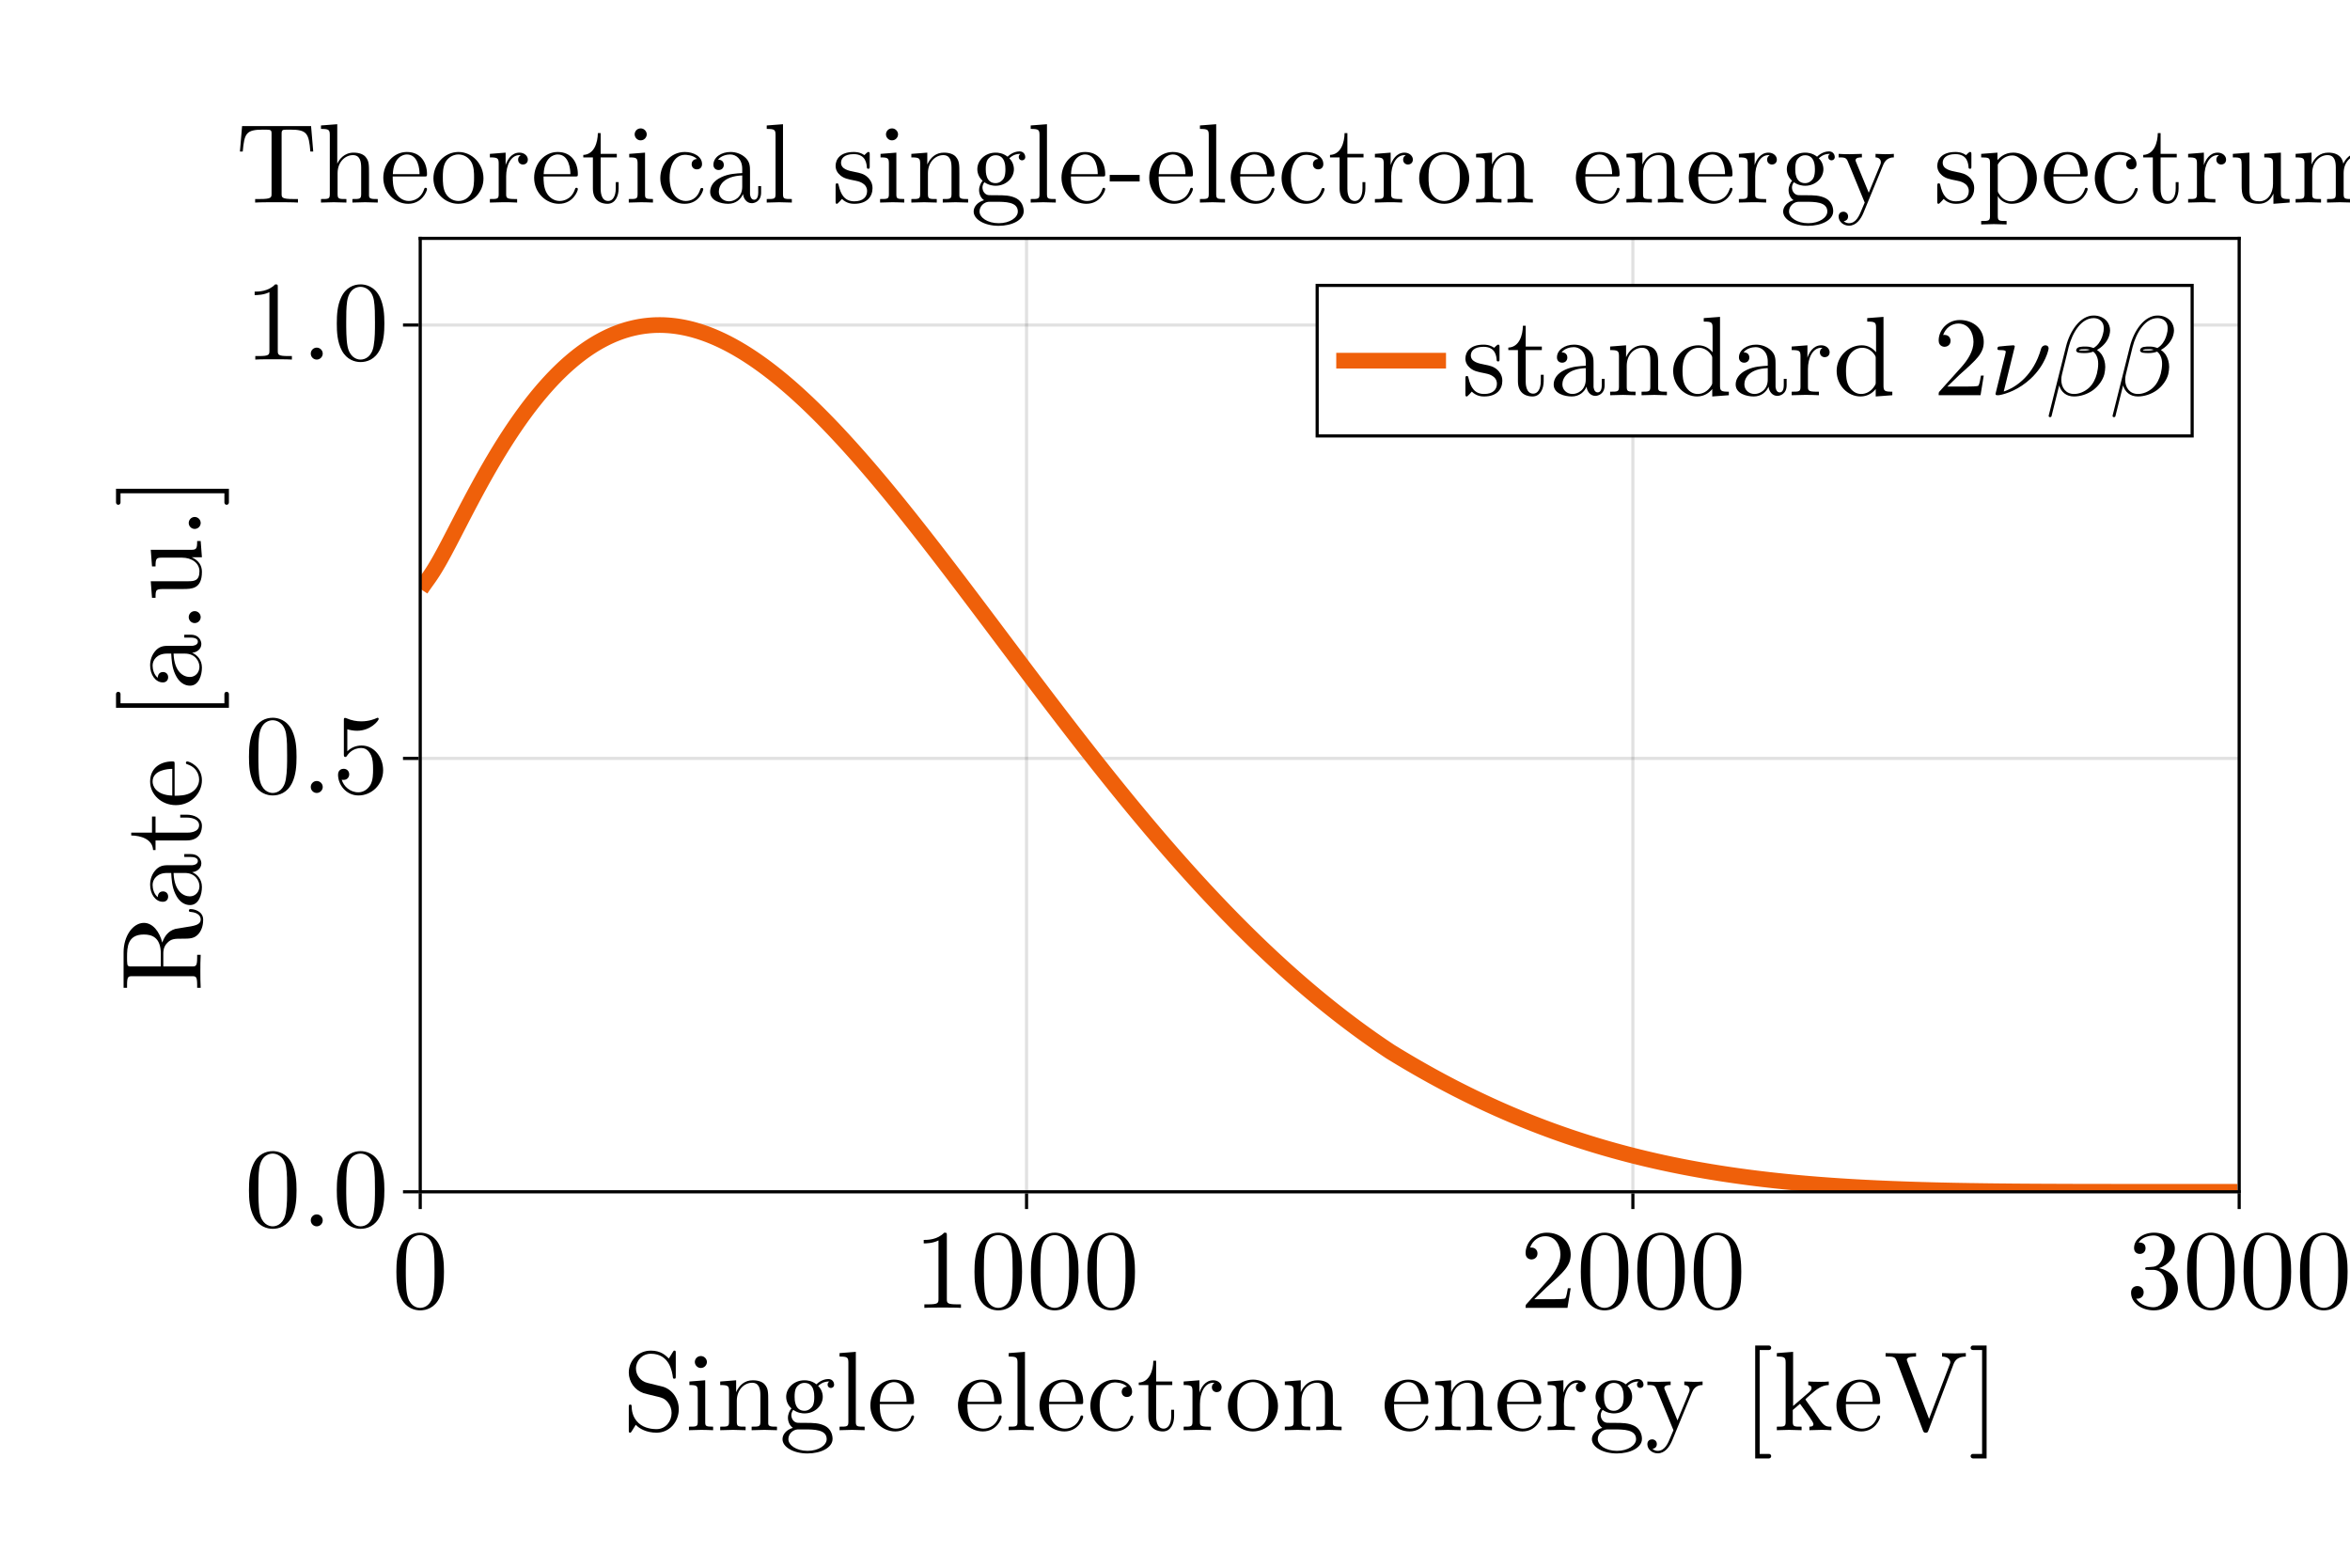 <?xml version="1.0" encoding="UTF-8"?>
<svg xmlns="http://www.w3.org/2000/svg" xmlns:xlink="http://www.w3.org/1999/xlink" width="562" height="375" viewBox="0 0 562 375">
<defs>
<g>
<g id="glyph-0-0-f1528985">
<path d="M 13.469 -5.016 C 13.469 -7.719 11.688 -9.938 9.422 -10.469 L 5.969 -11.312 C 4.297 -11.719 3.234 -13.172 3.234 -14.734 C 3.234 -16.625 4.703 -18.281 6.797 -18.281 C 11.312 -18.281 11.906 -13.844 12.062 -12.641 C 12.094 -12.469 12.094 -12.312 12.391 -12.312 C 12.75 -12.312 12.75 -12.453 12.75 -12.953 L 12.75 -18.391 C 12.75 -18.844 12.75 -19.031 12.453 -19.031 C 12.266 -19.031 12.234 -19.016 12.047 -18.688 L 11.094 -17.141 C 10.281 -17.922 9.188 -19.031 6.781 -19.031 C 3.781 -19.031 1.516 -16.656 1.516 -13.797 C 1.516 -11.562 2.938 -9.578 5.047 -8.859 C 5.344 -8.75 6.719 -8.422 8.609 -7.969 C 9.344 -7.781 10.156 -7.594 10.906 -6.594 C 11.469 -5.891 11.75 -5 11.75 -4.109 C 11.75 -2.188 10.391 -0.25 8.125 -0.25 C 7.344 -0.25 5.297 -0.375 3.859 -1.703 C 2.297 -3.156 2.219 -4.891 2.188 -5.859 C 2.156 -6.125 1.938 -6.125 1.859 -6.125 C 1.516 -6.125 1.516 -5.938 1.516 -5.453 L 1.516 -0.047 C 1.516 0.406 1.516 0.594 1.812 0.594 C 2 0.594 2.031 0.547 2.219 0.25 C 2.219 0.25 2.297 0.141 3.188 -1.297 C 4.016 -0.375 5.75 0.594 8.156 0.594 C 11.312 0.594 13.469 -2.047 13.469 -5.016 Z M 13.469 -5.016 "/>
</g>
<g id="glyph-0-1-f1528985">
<path d="M 14.438 0 L 14.438 -0.844 C 13.047 -0.844 12.359 -0.844 12.344 -1.641 L 12.344 -6.797 C 12.344 -9.125 12.344 -9.969 11.5 -10.938 C 11.125 -11.391 10.234 -11.938 8.672 -11.938 C 6.703 -11.938 5.422 -10.766 4.672 -9.094 L 4.672 -11.938 L 0.859 -11.641 L 0.859 -10.797 C 2.75 -10.797 2.969 -10.609 2.969 -9.281 L 2.969 -2.047 C 2.969 -0.844 2.672 -0.844 0.859 -0.844 L 0.859 0 L 3.922 -0.078 L 6.938 0 L 6.938 -0.844 C 5.125 -0.844 4.828 -0.844 4.828 -2.047 L 4.828 -7.016 C 4.828 -9.828 6.75 -11.344 8.484 -11.344 C 10.172 -11.344 10.469 -9.875 10.469 -8.344 L 10.469 -2.047 C 10.469 -0.844 10.172 -0.844 8.375 -0.844 L 8.375 0 L 11.422 -0.078 Z M 14.438 0 "/>
</g>
<g id="glyph-0-2-f1528985">
<path d="M 6.891 0 L 6.891 -0.844 C 5.078 -0.844 4.781 -0.844 4.781 -2.047 L 4.781 -18.734 L 0.891 -18.438 L 0.891 -17.609 C 2.781 -17.609 3 -17.422 3 -16.094 L 3 -2.047 C 3 -0.844 2.703 -0.844 0.891 -0.844 L 0.891 0 L 3.891 -0.078 Z M 6.891 0 "/>
</g>
<g id="glyph-0-3-f1528985">
<path d="M 11.203 -3.219 C 11.203 -3.484 10.984 -3.531 10.859 -3.531 C 10.609 -3.531 10.562 -3.375 10.5 -3.156 C 9.562 -0.375 7.125 -0.375 6.859 -0.375 C 5.516 -0.375 4.422 -1.188 3.812 -2.188 C 3 -3.484 3 -5.266 3 -6.234 L 10.531 -6.234 C 11.125 -6.234 11.203 -6.234 11.203 -6.797 C 11.203 -9.484 9.75 -12.094 6.375 -12.094 C 3.234 -12.094 0.75 -9.312 0.75 -5.938 C 0.75 -2.328 3.594 0.297 6.703 0.297 C 9.984 0.297 11.203 -2.703 11.203 -3.219 Z M 9.422 -6.797 L 3.031 -6.797 C 3.188 -10.828 5.453 -11.5 6.375 -11.5 C 9.156 -11.5 9.422 -7.859 9.422 -6.797 Z M 9.422 -6.797 "/>
</g>
<g id="glyph-0-4-f1528985">
</g>
<g id="glyph-0-5-f1528985">
<path d="M 11.203 -3.219 C 11.203 -3.484 10.938 -3.484 10.859 -3.484 C 10.609 -3.484 10.562 -3.375 10.5 -3.219 C 9.719 -0.703 7.969 -0.375 6.969 -0.375 C 5.531 -0.375 3.156 -1.531 3.156 -5.891 C 3.156 -10.281 5.375 -11.422 6.797 -11.422 C 7.047 -11.422 8.75 -11.391 9.688 -10.422 C 8.594 -10.344 8.422 -9.531 8.422 -9.188 C 8.422 -8.484 8.906 -7.938 9.672 -7.938 C 10.375 -7.938 10.906 -8.391 10.906 -9.203 C 10.906 -11.047 8.859 -12.094 6.781 -12.094 C 3.406 -12.094 0.922 -9.188 0.922 -5.828 C 0.922 -2.375 3.594 0.297 6.719 0.297 C 10.344 0.297 11.203 -2.938 11.203 -3.219 Z M 11.203 -3.219 "/>
</g>
<g id="glyph-0-6-f1528985">
<path d="M 8.969 -3.344 L 8.969 -4.891 L 8.281 -4.891 L 8.281 -3.406 C 8.281 -1.406 7.484 -0.375 6.484 -0.375 C 4.672 -0.375 4.672 -2.828 4.672 -3.297 L 4.672 -10.797 L 8.531 -10.797 L 8.531 -11.641 L 4.672 -11.641 L 4.672 -16.609 L 4 -16.609 C 3.969 -14.391 3.156 -11.5 0.516 -11.391 L 0.516 -10.797 L 2.812 -10.797 L 2.812 -3.344 C 2.812 -0.031 5.312 0.297 6.297 0.297 C 8.203 0.297 8.969 -1.625 8.969 -3.344 Z M 8.969 -3.344 "/>
</g>
<g id="glyph-0-7-f1528985">
<path d="M 12.719 -5.781 C 12.719 -9.234 10.016 -12.094 6.75 -12.094 C 3.375 -12.094 0.75 -9.156 0.75 -5.781 C 0.75 -2.297 3.562 0.297 6.719 0.297 C 9.984 0.297 12.719 -2.344 12.719 -5.781 Z M 10.469 -6 C 10.469 -5.016 10.469 -3.562 9.875 -2.375 C 9.281 -1.156 8.094 -0.375 6.75 -0.375 C 5.594 -0.375 4.406 -0.938 3.672 -2.188 C 3 -3.375 3 -5.016 3 -6 C 3 -7.047 3 -8.5 3.641 -9.688 C 4.375 -10.938 5.641 -11.5 6.719 -11.5 C 7.906 -11.5 9.078 -10.906 9.781 -9.75 C 10.469 -8.594 10.469 -7.016 10.469 -6 Z M 10.469 -6 "/>
</g>
<g id="glyph-0-8-f1528985">
<path d="M 13.094 -10.906 C 13.094 -11.359 12.766 -12.234 11.719 -12.234 C 11.172 -12.234 9.984 -12.062 8.859 -10.969 C 7.719 -11.859 6.594 -11.938 6 -11.938 C 3.484 -11.938 1.625 -10.078 1.625 -7.984 C 1.625 -6.797 2.219 -5.781 2.891 -5.219 C 2.531 -4.812 2.047 -3.922 2.047 -2.969 C 2.047 -2.141 2.406 -1.109 3.234 -0.562 C 1.625 -0.109 0.75 1.047 0.75 2.141 C 0.75 4.078 3.422 5.562 6.719 5.562 C 9.906 5.562 12.719 4.188 12.719 2.078 C 12.719 1.141 12.344 -0.25 10.969 -1 C 9.531 -1.75 7.969 -1.75 6.312 -1.75 C 5.641 -1.75 4.484 -1.75 4.297 -1.781 C 3.422 -1.891 2.859 -2.734 2.859 -3.594 C 2.859 -3.703 2.859 -4.312 3.328 -4.859 C 4.375 -4.109 5.484 -4.016 6 -4.016 C 8.5 -4.016 10.375 -5.891 10.375 -7.969 C 10.375 -8.969 9.938 -9.969 9.266 -10.578 C 10.234 -11.5 11.203 -11.641 11.688 -11.641 C 11.688 -11.641 11.875 -11.641 11.969 -11.609 C 11.656 -11.5 11.531 -11.203 11.531 -10.875 C 11.531 -10.422 11.875 -10.094 12.312 -10.094 C 12.578 -10.094 13.094 -10.281 13.094 -10.906 Z M 8.344 -7.984 C 8.344 -7.266 8.312 -6.406 7.906 -5.719 C 7.688 -5.406 7.078 -4.641 6 -4.641 C 3.641 -4.641 3.641 -7.344 3.641 -7.969 C 3.641 -8.688 3.672 -9.562 4.078 -10.234 C 4.297 -10.562 4.906 -11.312 6 -11.312 C 8.344 -11.312 8.344 -8.609 8.344 -7.984 Z M 11.312 2.141 C 11.312 3.594 9.391 4.938 6.75 4.938 C 4.016 4.938 2.156 3.562 2.156 2.141 C 2.156 0.891 3.188 -0.109 4.375 -0.188 L 5.969 -0.188 C 8.281 -0.188 11.312 -0.188 11.312 2.141 Z M 11.312 2.141 "/>
</g>
<g id="glyph-0-9-f1528985">
<path d="M 13.719 -10.797 L 13.719 -11.641 C 13.094 -11.578 12.312 -11.562 11.688 -11.562 L 9.344 -11.641 L 9.344 -10.797 C 10.172 -10.766 10.609 -10.312 10.609 -9.641 C 10.609 -9.375 10.578 -9.312 10.453 -8.984 L 7.719 -2.344 L 4.719 -9.609 C 4.609 -9.875 4.562 -9.984 4.562 -10.094 C 4.562 -10.797 5.562 -10.797 6.078 -10.797 L 6.078 -11.641 L 3.125 -11.562 C 2.406 -11.562 1.328 -11.578 0.516 -11.641 L 0.516 -10.797 C 1.812 -10.797 2.328 -10.797 2.703 -9.859 L 6.75 0 L 6.078 1.594 C 5.484 3.078 4.719 4.938 3 4.938 C 2.859 4.938 2.234 4.938 1.734 4.453 C 2.562 4.344 2.781 3.75 2.781 3.328 C 2.781 2.625 2.266 2.188 1.641 2.188 C 1.109 2.188 0.516 2.531 0.516 3.344 C 0.516 4.562 1.641 5.531 3 5.531 C 4.703 5.531 5.812 4 6.453 2.453 L 11.203 -9.078 C 11.906 -10.766 13.281 -10.797 13.719 -10.797 Z M 13.719 -10.797 "/>
</g>
<g id="glyph-0-10-f1528985">
<path d="M 6.906 6.203 C 6.906 5.906 6.672 5.672 6.375 5.672 L 4.156 5.672 L 4.156 -19.172 L 6.375 -19.172 C 6.672 -19.172 6.906 -19.406 6.906 -19.703 C 6.906 -20 6.672 -20.25 6.375 -20.25 L 3.078 -20.25 L 3.078 6.75 L 6.375 6.75 C 6.672 6.75 6.906 6.5 6.906 6.203 Z M 6.906 6.203 "/>
</g>
<g id="glyph-0-11-f1528985">
<path d="M 13.797 0 L 13.797 -0.844 C 12.797 -0.844 12.203 -0.844 11.172 -2.266 L 7.75 -7.094 C 7.719 -7.156 7.594 -7.312 7.594 -7.391 C 7.594 -7.5 9.5 -9.125 9.781 -9.344 C 11.469 -10.719 12.609 -10.766 13.172 -10.797 L 13.172 -11.641 C 12.391 -11.562 12.047 -11.562 11.281 -11.562 C 10.312 -11.562 8.641 -11.609 8.266 -11.641 L 8.266 -10.797 C 8.781 -10.766 9.047 -10.469 9.047 -10.125 C 9.047 -9.578 8.672 -9.266 8.453 -9.078 L 4.641 -5.781 L 4.641 -18.734 L 0.75 -18.438 L 0.75 -17.609 C 2.641 -17.609 2.859 -17.422 2.859 -16.094 L 2.859 -2.047 C 2.859 -0.844 2.562 -0.844 0.75 -0.844 L 0.75 0 L 3.703 -0.078 L 6.672 0 L 6.672 -0.844 C 4.859 -0.844 4.562 -0.844 4.562 -2.047 L 4.562 -4.828 L 6.297 -6.312 C 8.375 -3.453 9.5 -1.938 9.5 -1.453 C 9.5 -0.938 9.047 -0.844 8.531 -0.844 L 8.531 0 L 11.453 -0.078 C 12.234 -0.078 13.016 -0.047 13.797 0 Z M 13.797 0 "/>
</g>
<g id="glyph-0-12-f1528985">
<path d="M 19.703 -17.609 L 19.703 -18.438 C 18.875 -18.391 17.797 -18.359 17.094 -18.359 L 14.016 -18.438 L 14.016 -17.609 C 15.422 -17.578 15.984 -16.875 15.984 -16.25 C 15.984 -16.031 15.906 -15.875 15.844 -15.719 L 10.906 -2.703 L 5.75 -16.328 C 5.594 -16.719 5.594 -16.828 5.594 -16.828 C 5.594 -17.609 7.125 -17.609 7.797 -17.609 L 7.797 -18.438 C 6.828 -18.359 4.969 -18.359 3.938 -18.359 L 0.516 -18.438 L 0.516 -17.609 C 2.266 -17.609 2.781 -17.609 3.156 -16.578 L 9.422 0 C 9.609 0.516 9.75 0.594 10.094 0.594 C 10.562 0.594 10.609 0.453 10.75 0.078 L 16.766 -15.797 C 17.141 -16.797 17.875 -17.578 19.703 -17.609 Z M 19.703 -17.609 "/>
</g>
<g id="glyph-0-13-f1528985">
<path d="M 4.422 6.75 L 4.422 -20.25 L 1.141 -20.25 C 0.844 -20.25 0.594 -20 0.594 -19.703 C 0.594 -19.406 0.844 -19.172 1.141 -19.172 L 3.344 -19.172 L 3.344 5.672 L 1.141 5.672 C 0.844 5.672 0.594 5.906 0.594 6.203 C 0.594 6.5 0.844 6.75 1.141 6.75 Z M 4.422 6.75 "/>
</g>
<g id="glyph-1-0-f1528985">
<path d="M 6.672 0 L 6.672 -0.844 C 4.891 -0.844 4.781 -0.969 4.781 -2.031 L 4.781 -11.938 L 1 -11.641 L 1 -10.797 C 2.75 -10.797 3 -10.641 3 -9.312 L 3 -2.047 C 3 -0.844 2.703 -0.844 0.891 -0.844 L 0.891 0 L 3.859 -0.078 C 4.812 -0.078 5.75 -0.031 6.672 0 Z M 5.188 -16.312 C 5.188 -17.031 4.562 -17.734 3.75 -17.734 C 2.828 -17.734 2.297 -16.984 2.297 -16.312 C 2.297 -15.578 2.922 -14.875 3.719 -14.875 C 4.641 -14.875 5.188 -15.641 5.188 -16.312 Z M 5.188 -16.312 "/>
</g>
<g id="glyph-1-1-f1528985">
<path d="M 13.094 -10.906 C 13.094 -11.359 12.766 -12.234 11.719 -12.234 C 11.172 -12.234 9.984 -12.062 8.859 -10.969 C 7.719 -11.859 6.594 -11.938 6 -11.938 C 3.484 -11.938 1.625 -10.078 1.625 -7.984 C 1.625 -6.797 2.219 -5.781 2.891 -5.219 C 2.531 -4.812 2.047 -3.922 2.047 -2.969 C 2.047 -2.141 2.406 -1.109 3.234 -0.562 C 1.625 -0.109 0.75 1.047 0.75 2.141 C 0.75 4.078 3.422 5.562 6.719 5.562 C 9.906 5.562 12.719 4.188 12.719 2.078 C 12.719 1.141 12.344 -0.25 10.969 -1 C 9.531 -1.75 7.969 -1.75 6.312 -1.75 C 5.641 -1.75 4.484 -1.75 4.297 -1.781 C 3.422 -1.891 2.859 -2.734 2.859 -3.594 C 2.859 -3.703 2.859 -4.312 3.328 -4.859 C 4.375 -4.109 5.484 -4.016 6 -4.016 C 8.5 -4.016 10.375 -5.891 10.375 -7.969 C 10.375 -8.969 9.938 -9.969 9.266 -10.578 C 10.234 -11.5 11.203 -11.641 11.688 -11.641 C 11.688 -11.641 11.875 -11.641 11.969 -11.609 C 11.656 -11.5 11.531 -11.203 11.531 -10.875 C 11.531 -10.422 11.875 -10.094 12.312 -10.094 C 12.578 -10.094 13.094 -10.281 13.094 -10.906 Z M 8.344 -7.984 C 8.344 -7.266 8.312 -6.406 7.906 -5.719 C 7.688 -5.406 7.078 -4.641 6 -4.641 C 3.641 -4.641 3.641 -7.344 3.641 -7.969 C 3.641 -8.688 3.672 -9.562 4.078 -10.234 C 4.297 -10.562 4.906 -11.312 6 -11.312 C 8.344 -11.312 8.344 -8.609 8.344 -7.984 Z M 11.312 2.141 C 11.312 3.594 9.391 4.938 6.75 4.938 C 4.016 4.938 2.156 3.562 2.156 2.141 C 2.156 0.891 3.188 -0.109 4.375 -0.188 L 5.969 -0.188 C 8.281 -0.188 11.312 -0.188 11.312 2.141 Z M 11.312 2.141 "/>
</g>
<g id="glyph-2-0-f1528985">
<path d="M 9.828 -10.281 C 9.828 -11.156 8.984 -11.938 7.828 -11.938 C 5.859 -11.938 4.891 -10.125 4.516 -8.969 L 4.516 -11.938 L 0.75 -11.641 L 0.75 -10.797 C 2.641 -10.797 2.859 -10.609 2.859 -9.281 L 2.859 -2.047 C 2.859 -0.844 2.562 -0.844 0.75 -0.844 L 0.75 0 L 3.828 -0.078 C 4.906 -0.078 6.188 -0.078 7.266 0 L 7.266 -0.844 L 6.703 -0.844 C 4.703 -0.844 4.641 -1.141 4.641 -2.109 L 4.641 -6.266 C 4.641 -8.938 5.781 -11.344 7.828 -11.344 C 8.016 -11.344 8.078 -11.344 8.125 -11.312 C 8.047 -11.281 7.5 -10.969 7.5 -10.266 C 7.5 -9.5 8.078 -9.094 8.672 -9.094 C 9.156 -9.094 9.828 -9.422 9.828 -10.281 Z M 9.828 -10.281 "/>
</g>
<g id="glyph-2-1-f1528985">
</g>
<g id="glyph-2-2-f1528985">
<path d="M 11.203 -3.219 C 11.203 -3.484 10.984 -3.531 10.859 -3.531 C 10.609 -3.531 10.562 -3.375 10.5 -3.156 C 9.562 -0.375 7.125 -0.375 6.859 -0.375 C 5.516 -0.375 4.422 -1.188 3.812 -2.188 C 3 -3.484 3 -5.266 3 -6.234 L 10.531 -6.234 C 11.125 -6.234 11.203 -6.234 11.203 -6.797 C 11.203 -9.484 9.75 -12.094 6.375 -12.094 C 3.234 -12.094 0.75 -9.312 0.75 -5.938 C 0.75 -2.328 3.594 0.297 6.703 0.297 C 9.984 0.297 11.203 -2.703 11.203 -3.219 Z M 9.422 -6.797 L 3.031 -6.797 C 3.188 -10.828 5.453 -11.5 6.375 -11.5 C 9.156 -11.5 9.422 -7.859 9.422 -6.797 Z M 9.422 -6.797 "/>
</g>
<g id="glyph-2-3-f1528985">
<path d="M 14.438 0 L 14.438 -0.844 C 13.047 -0.844 12.359 -0.844 12.344 -1.641 L 12.344 -6.797 C 12.344 -9.125 12.344 -9.969 11.5 -10.938 C 11.125 -11.391 10.234 -11.938 8.672 -11.938 C 6.703 -11.938 5.422 -10.766 4.672 -9.094 L 4.672 -11.938 L 0.859 -11.641 L 0.859 -10.797 C 2.75 -10.797 2.969 -10.609 2.969 -9.281 L 2.969 -2.047 C 2.969 -0.844 2.672 -0.844 0.859 -0.844 L 0.859 0 L 3.922 -0.078 L 6.938 0 L 6.938 -0.844 C 5.125 -0.844 4.828 -0.844 4.828 -2.047 L 4.828 -7.016 C 4.828 -9.828 6.75 -11.344 8.484 -11.344 C 10.172 -11.344 10.469 -9.875 10.469 -8.344 L 10.469 -2.047 C 10.469 -0.844 10.172 -0.844 8.375 -0.844 L 8.375 0 L 11.422 -0.078 Z M 14.438 0 "/>
</g>
<g id="glyph-3-0-f1528985">
<path d="M 11.203 -3.219 C 11.203 -3.484 10.984 -3.531 10.859 -3.531 C 10.609 -3.531 10.562 -3.375 10.5 -3.156 C 9.562 -0.375 7.125 -0.375 6.859 -0.375 C 5.516 -0.375 4.422 -1.188 3.812 -2.188 C 3 -3.484 3 -5.266 3 -6.234 L 10.531 -6.234 C 11.125 -6.234 11.203 -6.234 11.203 -6.797 C 11.203 -9.484 9.75 -12.094 6.375 -12.094 C 3.234 -12.094 0.75 -9.312 0.75 -5.938 C 0.75 -2.328 3.594 0.297 6.703 0.297 C 9.984 0.297 11.203 -2.703 11.203 -3.219 Z M 9.422 -6.797 L 3.031 -6.797 C 3.188 -10.828 5.453 -11.5 6.375 -11.5 C 9.156 -11.5 9.422 -7.859 9.422 -6.797 Z M 9.422 -6.797 "/>
</g>
<g id="glyph-3-1-f1528985">
<path d="M 9.828 -10.281 C 9.828 -11.156 8.984 -11.938 7.828 -11.938 C 5.859 -11.938 4.891 -10.125 4.516 -8.969 L 4.516 -11.938 L 0.75 -11.641 L 0.75 -10.797 C 2.641 -10.797 2.859 -10.609 2.859 -9.281 L 2.859 -2.047 C 2.859 -0.844 2.562 -0.844 0.75 -0.844 L 0.75 0 L 3.828 -0.078 C 4.906 -0.078 6.188 -0.078 7.266 0 L 7.266 -0.844 L 6.703 -0.844 C 4.703 -0.844 4.641 -1.141 4.641 -2.109 L 4.641 -6.266 C 4.641 -8.938 5.781 -11.344 7.828 -11.344 C 8.016 -11.344 8.078 -11.344 8.125 -11.312 C 8.047 -11.281 7.5 -10.969 7.5 -10.266 C 7.5 -9.5 8.078 -9.094 8.672 -9.094 C 9.156 -9.094 9.828 -9.422 9.828 -10.281 Z M 9.828 -10.281 "/>
</g>
<g id="glyph-4-0-f1528985">
<path d="M 12.422 -8.641 C 12.422 -10.797 12.281 -12.953 11.344 -14.953 C 10.094 -17.547 7.891 -17.984 6.75 -17.984 C 5.125 -17.984 3.156 -17.281 2.047 -14.766 C 1.188 -12.906 1.047 -10.797 1.047 -8.641 C 1.047 -6.609 1.156 -4.188 2.266 -2.141 C 3.422 0.047 5.406 0.594 6.719 0.594 C 8.188 0.594 10.234 0.031 11.422 -2.531 C 12.281 -4.406 12.422 -6.5 12.422 -8.641 Z M 10.172 -8.969 C 10.172 -6.938 10.172 -5.109 9.875 -3.375 C 9.484 -0.812 7.938 0 6.719 0 C 5.672 0 4.078 -0.672 3.594 -3.266 C 3.297 -4.891 3.297 -7.375 3.297 -8.969 C 3.297 -10.688 3.297 -12.469 3.516 -13.938 C 4.016 -17.141 6.047 -17.391 6.719 -17.391 C 7.609 -17.391 9.391 -16.906 9.906 -14.234 C 10.172 -12.719 10.172 -10.672 10.172 -8.969 Z M 10.172 -8.969 "/>
</g>
<g id="glyph-5-0-f1528985">
<path d="M 11.312 0 L 11.312 -0.844 L 10.453 -0.844 C 8.016 -0.844 7.938 -1.141 7.938 -2.141 L 7.938 -17.281 C 7.938 -17.922 7.938 -17.984 7.312 -17.984 C 5.641 -16.25 3.266 -16.25 2.406 -16.25 L 2.406 -15.422 C 2.938 -15.422 4.531 -15.422 5.938 -16.125 L 5.938 -2.141 C 5.938 -1.156 5.859 -0.844 3.422 -0.844 L 2.562 -0.844 L 2.562 0 C 3.516 -0.078 5.859 -0.078 6.938 -0.078 C 8.016 -0.078 10.375 -0.078 11.312 0 Z M 11.312 0 "/>
</g>
<g id="glyph-5-1-f1528985">
<path d="M 12.422 -8.641 C 12.422 -10.797 12.281 -12.953 11.344 -14.953 C 10.094 -17.547 7.891 -17.984 6.75 -17.984 C 5.125 -17.984 3.156 -17.281 2.047 -14.766 C 1.188 -12.906 1.047 -10.797 1.047 -8.641 C 1.047 -6.609 1.156 -4.188 2.266 -2.141 C 3.422 0.047 5.406 0.594 6.719 0.594 C 8.188 0.594 10.234 0.031 11.422 -2.531 C 12.281 -4.406 12.422 -6.5 12.422 -8.641 Z M 10.172 -8.969 C 10.172 -6.938 10.172 -5.109 9.875 -3.375 C 9.484 -0.812 7.938 0 6.719 0 C 5.672 0 4.078 -0.672 3.594 -3.266 C 3.297 -4.891 3.297 -7.375 3.297 -8.969 C 3.297 -10.688 3.297 -12.469 3.516 -13.938 C 4.016 -17.141 6.047 -17.391 6.719 -17.391 C 7.609 -17.391 9.391 -16.906 9.906 -14.234 C 10.172 -12.719 10.172 -10.672 10.172 -8.969 Z M 10.172 -8.969 "/>
</g>
<g id="glyph-5-2-f1528985">
<path d="M 12.344 -4.609 C 12.344 -6.828 10.641 -8.938 7.828 -9.5 C 10.047 -10.234 11.609 -12.125 11.609 -14.25 C 11.609 -16.469 9.234 -17.984 6.641 -17.984 C 3.922 -17.984 1.859 -16.359 1.859 -14.312 C 1.859 -13.422 2.453 -12.906 3.234 -12.906 C 4.078 -12.906 4.609 -13.5 4.609 -14.281 C 4.609 -15.641 3.344 -15.641 2.938 -15.641 C 3.781 -16.953 5.562 -17.312 6.531 -17.312 C 7.641 -17.312 9.125 -16.719 9.125 -14.281 C 9.125 -13.953 9.078 -12.391 8.375 -11.203 C 7.562 -9.906 6.641 -9.828 5.969 -9.797 C 5.75 -9.781 5.109 -9.719 4.906 -9.719 C 4.703 -9.688 4.516 -9.672 4.516 -9.391 C 4.516 -9.094 4.703 -9.094 5.156 -9.094 L 6.344 -9.094 C 8.562 -9.094 9.562 -7.266 9.562 -4.609 C 9.562 -0.938 7.688 -0.156 6.5 -0.156 C 5.344 -0.156 3.328 -0.625 2.375 -2.219 C 3.328 -2.078 4.156 -2.672 4.156 -3.703 C 4.156 -4.672 3.422 -5.219 2.641 -5.219 C 2 -5.219 1.141 -4.828 1.141 -3.641 C 1.141 -1.188 3.641 0.594 6.594 0.594 C 9.875 0.594 12.344 -1.859 12.344 -4.609 Z M 12.344 -4.609 "/>
</g>
<g id="glyph-6-0-f1528985">
<path d="M 12.125 -4.703 L 11.453 -4.703 C 11.312 -3.891 11.125 -2.703 10.859 -2.297 C 10.672 -2.078 8.891 -2.078 8.281 -2.078 L 3.422 -2.078 L 6.297 -4.859 C 10.5 -8.594 12.125 -10.047 12.125 -12.75 C 12.125 -15.828 9.688 -17.984 6.406 -17.984 C 3.344 -17.984 1.344 -15.5 1.344 -13.094 C 1.344 -11.578 2.703 -11.578 2.781 -11.578 C 3.234 -11.578 4.188 -11.906 4.188 -13.016 C 4.188 -13.719 3.703 -14.422 2.75 -14.422 C 2.531 -14.422 2.484 -14.422 2.406 -14.391 C 3.031 -16.141 4.484 -17.141 6.047 -17.141 C 8.5 -17.141 9.672 -14.953 9.672 -12.75 C 9.672 -10.578 8.312 -8.453 6.828 -6.781 L 1.641 -1 C 1.344 -0.703 1.344 -0.641 1.344 0 L 11.359 0 Z M 12.125 -4.703 "/>
</g>
<g id="glyph-7-0-f1528985">
<path d="M 12.422 -8.641 C 12.422 -10.797 12.281 -12.953 11.344 -14.953 C 10.094 -17.547 7.891 -17.984 6.75 -17.984 C 5.125 -17.984 3.156 -17.281 2.047 -14.766 C 1.188 -12.906 1.047 -10.797 1.047 -8.641 C 1.047 -6.609 1.156 -4.188 2.266 -2.141 C 3.422 0.047 5.406 0.594 6.719 0.594 C 8.188 0.594 10.234 0.031 11.422 -2.531 C 12.281 -4.406 12.422 -6.5 12.422 -8.641 Z M 10.172 -8.969 C 10.172 -6.938 10.172 -5.109 9.875 -3.375 C 9.484 -0.812 7.938 0 6.719 0 C 5.672 0 4.078 -0.672 3.594 -3.266 C 3.297 -4.891 3.297 -7.375 3.297 -8.969 C 3.297 -10.688 3.297 -12.469 3.516 -13.938 C 4.016 -17.141 6.047 -17.391 6.719 -17.391 C 7.609 -17.391 9.391 -16.906 9.906 -14.234 C 10.172 -12.719 10.172 -10.672 10.172 -8.969 Z M 10.172 -8.969 "/>
</g>
<g id="glyph-8-0-f1528985">
<path d="M -2.375 -19.766 C -2.531 -19.766 -2.828 -19.766 -2.828 -19.406 C -2.828 -19.109 -2.594 -19.109 -2.406 -19.094 C -0.484 -18.922 0 -17.984 0 -17.312 C 0 -15.984 -1.375 -15.766 -3.891 -15.391 L -6.047 -15.031 C -7.781 -14.547 -8.672 -13.234 -9.188 -11.75 C -9.828 -14.359 -11.469 -16.469 -13.578 -16.469 C -16.172 -16.469 -18.438 -13.391 -18.438 -9.422 L -18.438 -0.938 L -17.609 -0.938 L -17.609 -1.594 C -17.609 -3.672 -17.312 -3.719 -16.328 -3.719 L -2.109 -3.719 C -1.141 -3.719 -0.844 -3.672 -0.844 -1.594 L -0.844 -0.938 L 0 -0.938 C -0.078 -1.922 -0.078 -3.828 -0.078 -4.891 C -0.078 -5.938 -0.078 -7.859 0 -8.828 L -0.844 -8.828 L -0.844 -8.188 C -0.844 -6.109 -1.141 -6.047 -2.109 -6.047 L -8.938 -6.047 L -8.938 -9.156 C -8.938 -9.578 -8.938 -10.719 -8.016 -11.656 C -7.047 -12.688 -6.203 -12.688 -4.406 -12.688 C -2.641 -12.688 -1.562 -12.688 -0.547 -13.797 C 0.438 -14.906 0.594 -16.391 0.594 -17.203 C 0.594 -19.312 -1.625 -19.766 -2.375 -19.766 Z M -13.578 -13.688 C -11.719 -13.688 -9.531 -13.047 -9.531 -9.047 L -9.531 -6.047 L -16.531 -6.047 C -17.141 -6.047 -17.469 -6.047 -17.547 -6.641 C -17.609 -6.906 -17.609 -7.688 -17.609 -8.234 C -17.609 -10.672 -17.5 -13.688 -13.578 -13.688 Z M -13.578 -13.688 "/>
</g>
<g id="glyph-8-1-f1528985">
<path d="M -3.219 -11.203 C -3.484 -11.203 -3.531 -10.984 -3.531 -10.859 C -3.531 -10.609 -3.375 -10.562 -3.156 -10.5 C -0.375 -9.562 -0.375 -7.125 -0.375 -6.859 C -0.375 -5.516 -1.188 -4.422 -2.188 -3.812 C -3.484 -3 -5.266 -3 -6.234 -3 L -6.234 -10.531 C -6.234 -11.125 -6.234 -11.203 -6.797 -11.203 C -9.484 -11.203 -12.094 -9.75 -12.094 -6.375 C -12.094 -3.234 -9.312 -0.75 -5.938 -0.75 C -2.328 -0.75 0.297 -3.594 0.297 -6.703 C 0.297 -9.984 -2.703 -11.203 -3.219 -11.203 Z M -6.797 -9.422 L -6.797 -3.031 C -10.828 -3.188 -11.5 -5.453 -11.5 -6.375 C -11.5 -9.156 -7.859 -9.422 -6.797 -9.422 Z M -6.797 -9.422 "/>
</g>
<g id="glyph-9-0-f1528985">
<path d="M -2.406 -13.047 L -3.922 -13.047 L -3.922 -12.359 L -2.406 -12.359 C -0.844 -12.359 -0.672 -11.688 -0.672 -11.391 C -0.672 -10.5 -1.891 -10.391 -2.031 -10.391 L -7.422 -10.391 C -8.562 -10.391 -9.609 -10.391 -10.609 -9.422 C -11.656 -8.375 -12.094 -7.016 -12.094 -5.719 C -12.094 -3.516 -10.828 -1.641 -9.047 -1.641 C -8.234 -1.641 -7.781 -2.188 -7.781 -2.891 C -7.781 -3.641 -8.312 -4.125 -9.016 -4.125 C -9.344 -4.125 -10.234 -4 -10.266 -2.75 C -11.203 -3.484 -11.5 -4.812 -11.5 -5.672 C -11.5 -7 -10.453 -8.531 -8.047 -8.531 L -7.047 -8.531 C -6.969 -7.156 -6.891 -5.266 -6.078 -3.562 C -5.156 -1.531 -3.75 -0.859 -2.562 -0.859 C -0.375 -0.859 0.297 -3.484 0.297 -5.188 C 0.297 -6.969 -0.781 -8.203 -2.047 -8.719 C -0.969 -8.828 0.156 -9.562 0.156 -10.828 C 0.156 -11.391 -0.219 -13.047 -2.406 -13.047 Z M -3.781 -8.531 C -1.219 -8.531 -0.297 -6.594 -0.297 -5.375 C -0.297 -4.047 -1.234 -2.938 -2.594 -2.938 C -4.078 -2.938 -6.312 -4.078 -6.484 -8.531 Z M -3.781 -8.531 "/>
</g>
<g id="glyph-10-0-f1528985">
<path d="M -3.344 -8.969 L -4.891 -8.969 L -4.891 -8.281 L -3.406 -8.281 C -1.406 -8.281 -0.375 -7.484 -0.375 -6.484 C -0.375 -4.672 -2.828 -4.672 -3.297 -4.672 L -10.797 -4.672 L -10.797 -8.531 L -11.641 -8.531 L -11.641 -4.672 L -16.609 -4.672 L -16.609 -4 C -14.391 -3.969 -11.5 -3.156 -11.391 -0.516 L -10.797 -0.516 L -10.797 -2.812 L -3.344 -2.812 C -0.031 -2.812 0.297 -5.312 0.297 -6.297 C 0.297 -8.203 -1.625 -8.969 -3.344 -8.969 Z M -3.344 -8.969 "/>
</g>
<g id="glyph-10-1-f1528985">
<path d="M 6.203 -6.906 C 5.906 -6.906 5.672 -6.672 5.672 -6.375 L 5.672 -4.156 L -19.172 -4.156 L -19.172 -6.375 C -19.172 -6.672 -19.406 -6.906 -19.703 -6.906 C -20 -6.906 -20.25 -6.672 -20.25 -6.375 L -20.25 -3.078 L 6.75 -3.078 L 6.75 -6.375 C 6.75 -6.672 6.5 -6.906 6.203 -6.906 Z M 6.203 -6.906 "/>
</g>
<g id="glyph-10-2-f1528985">
<path d="M 0 -14.438 L -0.844 -14.438 C -0.844 -12.562 -1.031 -12.344 -2.344 -12.344 L -11.938 -12.344 L -11.641 -8.375 L -10.797 -8.375 C -10.797 -10.266 -10.609 -10.469 -9.281 -10.469 L -4.484 -10.469 C -2.141 -10.469 -0.297 -9.188 -0.297 -7.203 C -0.297 -4.938 -1.562 -4.828 -2.969 -4.828 L -11.938 -4.828 L -11.641 -0.859 L -10.797 -0.859 C -10.797 -2.969 -10.719 -2.969 -8.312 -2.969 L -4.266 -2.969 C -2.156 -2.969 0.297 -2.969 0.297 -7.078 C 0.297 -8.594 -0.453 -9.781 -2.141 -10.562 L 0.297 -10.562 Z M 0 -14.438 "/>
</g>
<g id="glyph-10-3-f1528985">
<path d="M -1.438 -5.188 C -2.219 -5.188 -2.859 -4.531 -2.859 -3.75 C -2.859 -2.969 -2.219 -2.328 -1.438 -2.328 C -0.641 -2.328 0 -2.969 0 -3.75 C 0 -4.531 -0.641 -5.188 -1.438 -5.188 Z M -1.438 -5.188 "/>
</g>
<g id="glyph-11-0-f1528985">
</g>
<g id="glyph-11-1-f1528985">
<path d="M -1.438 -5.188 C -2.219 -5.188 -2.859 -4.531 -2.859 -3.75 C -2.859 -2.969 -2.219 -2.328 -1.438 -2.328 C -0.641 -2.328 0 -2.969 0 -3.75 C 0 -4.531 -0.641 -5.188 -1.438 -5.188 Z M -1.438 -5.188 "/>
</g>
<g id="glyph-11-2-f1528985">
<path d="M 6.75 -4.422 L -20.25 -4.422 L -20.25 -1.141 C -20.25 -0.844 -20 -0.594 -19.703 -0.594 C -19.406 -0.594 -19.172 -0.844 -19.172 -1.141 L -19.172 -3.344 L 5.672 -3.344 L 5.672 -1.141 C 5.672 -0.844 5.906 -0.594 6.203 -0.594 C 6.5 -0.594 6.75 -0.844 6.75 -1.141 Z M 6.75 -4.422 "/>
</g>
<g id="glyph-12-0-f1528985">
<path d="M 5.188 -1.438 C 5.188 -2.219 4.531 -2.859 3.75 -2.859 C 2.969 -2.859 2.328 -2.219 2.328 -1.438 C 2.328 -0.641 2.969 0 3.75 0 C 4.531 0 5.188 -0.641 5.188 -1.438 Z M 5.188 -1.438 "/>
</g>
<g id="glyph-12-1-f1528985">
<path d="M 12.422 -8.641 C 12.422 -10.797 12.281 -12.953 11.344 -14.953 C 10.094 -17.547 7.891 -17.984 6.75 -17.984 C 5.125 -17.984 3.156 -17.281 2.047 -14.766 C 1.188 -12.906 1.047 -10.797 1.047 -8.641 C 1.047 -6.609 1.156 -4.188 2.266 -2.141 C 3.422 0.047 5.406 0.594 6.719 0.594 C 8.188 0.594 10.234 0.031 11.422 -2.531 C 12.281 -4.406 12.422 -6.5 12.422 -8.641 Z M 10.172 -8.969 C 10.172 -6.938 10.172 -5.109 9.875 -3.375 C 9.484 -0.812 7.938 0 6.719 0 C 5.672 0 4.078 -0.672 3.594 -3.266 C 3.297 -4.891 3.297 -7.375 3.297 -8.969 C 3.297 -10.688 3.297 -12.469 3.516 -13.938 C 4.016 -17.141 6.047 -17.391 6.719 -17.391 C 7.609 -17.391 9.391 -16.906 9.906 -14.234 C 10.172 -12.719 10.172 -10.672 10.172 -8.969 Z M 10.172 -8.969 "/>
</g>
<g id="glyph-12-2-f1528985">
<path d="M 12.125 -5.422 C 12.125 -8.641 9.906 -11.344 7 -11.344 C 5.703 -11.344 4.531 -10.906 3.562 -9.969 L 3.562 -15.234 C 4.109 -15.062 5 -14.875 5.859 -14.875 C 9.188 -14.875 11.062 -17.328 11.062 -17.688 C 11.062 -17.844 10.984 -17.984 10.797 -17.984 C 10.797 -17.984 10.719 -17.984 10.578 -17.906 C 10.047 -17.656 8.719 -17.125 6.906 -17.125 C 5.828 -17.125 4.594 -17.312 3.328 -17.875 C 3.109 -17.953 3 -17.953 3 -17.953 C 2.734 -17.953 2.734 -17.734 2.734 -17.312 L 2.734 -9.312 C 2.734 -8.828 2.734 -8.609 3.109 -8.609 C 3.297 -8.609 3.344 -8.688 3.453 -8.859 C 3.75 -9.281 4.75 -10.75 6.938 -10.75 C 8.344 -10.75 9.016 -9.5 9.234 -9.016 C 9.672 -8.016 9.719 -6.969 9.719 -5.609 C 9.719 -4.672 9.719 -3.047 9.078 -1.922 C 8.422 -0.859 7.422 -0.156 6.188 -0.156 C 4.219 -0.156 2.672 -1.594 2.219 -3.188 C 2.297 -3.156 2.375 -3.125 2.672 -3.125 C 3.562 -3.125 4.016 -3.812 4.016 -4.453 C 4.016 -5.109 3.562 -5.781 2.672 -5.781 C 2.297 -5.781 1.344 -5.594 1.344 -4.344 C 1.344 -2.031 3.219 0.594 6.234 0.594 C 9.375 0.594 12.125 -2 12.125 -5.422 Z M 12.125 -5.422 "/>
</g>
<g id="glyph-13-0-f1528985">
<path d="M 11.312 0 L 11.312 -0.844 L 10.453 -0.844 C 8.016 -0.844 7.938 -1.141 7.938 -2.141 L 7.938 -17.281 C 7.938 -17.922 7.938 -17.984 7.312 -17.984 C 5.641 -16.25 3.266 -16.25 2.406 -16.25 L 2.406 -15.422 C 2.938 -15.422 4.531 -15.422 5.938 -16.125 L 5.938 -2.141 C 5.938 -1.156 5.859 -0.844 3.422 -0.844 L 2.562 -0.844 L 2.562 0 C 3.516 -0.078 5.859 -0.078 6.938 -0.078 C 8.016 -0.078 10.375 -0.078 11.312 0 Z M 11.312 0 "/>
</g>
<g id="glyph-14-0-f1528985">
<path d="M 5.188 -1.438 C 5.188 -2.219 4.531 -2.859 3.75 -2.859 C 2.969 -2.859 2.328 -2.219 2.328 -1.438 C 2.328 -0.641 2.969 0 3.75 0 C 4.531 0 5.188 -0.641 5.188 -1.438 Z M 5.188 -1.438 "/>
</g>
<g id="glyph-14-1-f1528985">
<path d="M 12.422 -8.641 C 12.422 -10.797 12.281 -12.953 11.344 -14.953 C 10.094 -17.547 7.891 -17.984 6.75 -17.984 C 5.125 -17.984 3.156 -17.281 2.047 -14.766 C 1.188 -12.906 1.047 -10.797 1.047 -8.641 C 1.047 -6.609 1.156 -4.188 2.266 -2.141 C 3.422 0.047 5.406 0.594 6.719 0.594 C 8.188 0.594 10.234 0.031 11.422 -2.531 C 12.281 -4.406 12.422 -6.5 12.422 -8.641 Z M 10.172 -8.969 C 10.172 -6.938 10.172 -5.109 9.875 -3.375 C 9.484 -0.812 7.938 0 6.719 0 C 5.672 0 4.078 -0.672 3.594 -3.266 C 3.297 -4.891 3.297 -7.375 3.297 -8.969 C 3.297 -10.688 3.297 -12.469 3.516 -13.938 C 4.016 -17.141 6.047 -17.391 6.719 -17.391 C 7.609 -17.391 9.391 -16.906 9.906 -14.234 C 10.172 -12.719 10.172 -10.672 10.172 -8.969 Z M 10.172 -8.969 "/>
</g>
<g id="glyph-15-0-f1528985">
<path d="M 18.5 -12.203 L 17.984 -18.281 L 1.484 -18.281 L 0.969 -12.203 L 1.641 -12.203 C 2.031 -16.547 2.438 -17.438 6.5 -17.438 C 7 -17.438 7.688 -17.438 7.969 -17.391 C 8.531 -17.281 8.531 -16.984 8.531 -16.359 L 8.531 -2.141 C 8.531 -1.219 8.531 -0.844 5.703 -0.844 L 4.609 -0.844 L 4.609 0 C 5.719 -0.078 8.484 -0.078 9.719 -0.078 C 10.969 -0.078 13.75 -0.078 14.844 0 L 14.844 -0.844 L 13.766 -0.844 C 10.938 -0.844 10.938 -1.219 10.938 -2.141 L 10.938 -16.359 C 10.938 -16.906 10.938 -17.281 11.422 -17.391 C 11.719 -17.438 12.453 -17.438 12.953 -17.438 C 17.031 -17.438 17.438 -16.547 17.812 -12.203 Z M 18.5 -12.203 "/>
</g>
<g id="glyph-16-0-f1528985">
<path d="M 14.438 0 L 14.438 -0.844 C 13.047 -0.844 12.359 -0.844 12.344 -1.641 L 12.344 -6.797 C 12.344 -9.125 12.344 -9.969 11.5 -10.938 C 11.125 -11.391 10.234 -11.938 8.672 -11.938 C 6.406 -11.938 5.219 -10.312 4.781 -9.344 L 4.75 -9.344 L 4.75 -18.734 L 0.859 -18.438 L 0.859 -17.609 C 2.75 -17.609 2.969 -17.422 2.969 -16.094 L 2.969 -2.047 C 2.969 -0.844 2.672 -0.844 0.859 -0.844 L 0.859 0 L 3.922 -0.078 L 6.938 0 L 6.938 -0.844 C 5.125 -0.844 4.828 -0.844 4.828 -2.047 L 4.828 -7.016 C 4.828 -9.828 6.75 -11.344 8.484 -11.344 C 10.172 -11.344 10.469 -9.875 10.469 -8.344 L 10.469 -2.047 C 10.469 -0.844 10.172 -0.844 8.375 -0.844 L 8.375 0 L 11.422 -0.078 Z M 14.438 0 "/>
</g>
<g id="glyph-17-0-f1528985">
<path d="M 11.203 -3.219 C 11.203 -3.484 10.984 -3.531 10.859 -3.531 C 10.609 -3.531 10.562 -3.375 10.5 -3.156 C 9.562 -0.375 7.125 -0.375 6.859 -0.375 C 5.516 -0.375 4.422 -1.188 3.812 -2.188 C 3 -3.484 3 -5.266 3 -6.234 L 10.531 -6.234 C 11.125 -6.234 11.203 -6.234 11.203 -6.797 C 11.203 -9.484 9.75 -12.094 6.375 -12.094 C 3.234 -12.094 0.75 -9.312 0.75 -5.938 C 0.75 -2.328 3.594 0.297 6.703 0.297 C 9.984 0.297 11.203 -2.703 11.203 -3.219 Z M 9.422 -6.797 L 3.031 -6.797 C 3.188 -10.828 5.453 -11.5 6.375 -11.5 C 9.156 -11.5 9.422 -7.859 9.422 -6.797 Z M 9.422 -6.797 "/>
</g>
<g id="glyph-18-0-f1528985">
<path d="M 12.719 -5.781 C 12.719 -9.234 10.016 -12.094 6.75 -12.094 C 3.375 -12.094 0.75 -9.156 0.75 -5.781 C 0.75 -2.297 3.562 0.297 6.719 0.297 C 9.984 0.297 12.719 -2.344 12.719 -5.781 Z M 10.469 -6 C 10.469 -5.016 10.469 -3.562 9.875 -2.375 C 9.281 -1.156 8.094 -0.375 6.75 -0.375 C 5.594 -0.375 4.406 -0.938 3.672 -2.188 C 3 -3.375 3 -5.016 3 -6 C 3 -7.047 3 -8.5 3.641 -9.688 C 4.375 -10.938 5.641 -11.5 6.719 -11.5 C 7.906 -11.5 9.078 -10.906 9.781 -9.75 C 10.469 -8.594 10.469 -7.016 10.469 -6 Z M 10.469 -6 "/>
</g>
<g id="glyph-18-1-f1528985">
<path d="M 9.828 -10.281 C 9.828 -11.156 8.984 -11.938 7.828 -11.938 C 5.859 -11.938 4.891 -10.125 4.516 -8.969 L 4.516 -11.938 L 0.75 -11.641 L 0.75 -10.797 C 2.641 -10.797 2.859 -10.609 2.859 -9.281 L 2.859 -2.047 C 2.859 -0.844 2.562 -0.844 0.75 -0.844 L 0.75 0 L 3.828 -0.078 C 4.906 -0.078 6.188 -0.078 7.266 0 L 7.266 -0.844 L 6.703 -0.844 C 4.703 -0.844 4.641 -1.141 4.641 -2.109 L 4.641 -6.266 C 4.641 -8.938 5.781 -11.344 7.828 -11.344 C 8.016 -11.344 8.078 -11.344 8.125 -11.312 C 8.047 -11.281 7.5 -10.969 7.5 -10.266 C 7.5 -9.5 8.078 -9.094 8.672 -9.094 C 9.156 -9.094 9.828 -9.422 9.828 -10.281 Z M 9.828 -10.281 "/>
</g>
<g id="glyph-18-2-f1528985">
<path d="M 11.203 -3.219 C 11.203 -3.484 10.984 -3.531 10.859 -3.531 C 10.609 -3.531 10.562 -3.375 10.5 -3.156 C 9.562 -0.375 7.125 -0.375 6.859 -0.375 C 5.516 -0.375 4.422 -1.188 3.812 -2.188 C 3 -3.484 3 -5.266 3 -6.234 L 10.531 -6.234 C 11.125 -6.234 11.203 -6.234 11.203 -6.797 C 11.203 -9.484 9.75 -12.094 6.375 -12.094 C 3.234 -12.094 0.75 -9.312 0.75 -5.938 C 0.75 -2.328 3.594 0.297 6.703 0.297 C 9.984 0.297 11.203 -2.703 11.203 -3.219 Z M 9.422 -6.797 L 3.031 -6.797 C 3.188 -10.828 5.453 -11.5 6.375 -11.5 C 9.156 -11.5 9.422 -7.859 9.422 -6.797 Z M 9.422 -6.797 "/>
</g>
<g id="glyph-18-3-f1528985">
<path d="M 8.969 -3.344 L 8.969 -4.891 L 8.281 -4.891 L 8.281 -3.406 C 8.281 -1.406 7.484 -0.375 6.484 -0.375 C 4.672 -0.375 4.672 -2.828 4.672 -3.297 L 4.672 -10.797 L 8.531 -10.797 L 8.531 -11.641 L 4.672 -11.641 L 4.672 -16.609 L 4 -16.609 C 3.969 -14.391 3.156 -11.5 0.516 -11.391 L 0.516 -10.797 L 2.812 -10.797 L 2.812 -3.344 C 2.812 -0.031 5.312 0.297 6.297 0.297 C 8.203 0.297 8.969 -1.625 8.969 -3.344 Z M 8.969 -3.344 "/>
</g>
<g id="glyph-18-4-f1528985">
<path d="M 11.203 -3.219 C 11.203 -3.484 10.938 -3.484 10.859 -3.484 C 10.609 -3.484 10.562 -3.375 10.5 -3.219 C 9.719 -0.703 7.969 -0.375 6.969 -0.375 C 5.531 -0.375 3.156 -1.531 3.156 -5.891 C 3.156 -10.281 5.375 -11.422 6.797 -11.422 C 7.047 -11.422 8.75 -11.391 9.688 -10.422 C 8.594 -10.344 8.422 -9.531 8.422 -9.188 C 8.422 -8.484 8.906 -7.938 9.672 -7.938 C 10.375 -7.938 10.906 -8.391 10.906 -9.203 C 10.906 -11.047 8.859 -12.094 6.781 -12.094 C 3.406 -12.094 0.922 -9.188 0.922 -5.828 C 0.922 -2.375 3.594 0.297 6.719 0.297 C 10.344 0.297 11.203 -2.938 11.203 -3.219 Z M 11.203 -3.219 "/>
</g>
<g id="glyph-18-5-f1528985">
<path d="M 13.047 -2.406 L 13.047 -3.922 L 12.359 -3.922 L 12.359 -2.406 C 12.359 -0.844 11.688 -0.672 11.391 -0.672 C 10.5 -0.672 10.391 -1.891 10.391 -2.031 L 10.391 -7.422 C 10.391 -8.562 10.391 -9.609 9.422 -10.609 C 8.375 -11.656 7.016 -12.094 5.719 -12.094 C 3.516 -12.094 1.641 -10.828 1.641 -9.047 C 1.641 -8.234 2.188 -7.781 2.891 -7.781 C 3.641 -7.781 4.125 -8.312 4.125 -9.016 C 4.125 -9.344 4 -10.234 2.75 -10.266 C 3.484 -11.203 4.812 -11.5 5.672 -11.5 C 7 -11.5 8.531 -10.453 8.531 -8.047 L 8.531 -7.047 C 7.156 -6.969 5.266 -6.891 3.562 -6.078 C 1.531 -5.156 0.859 -3.75 0.859 -2.562 C 0.859 -0.375 3.484 0.297 5.188 0.297 C 6.969 0.297 8.203 -0.781 8.719 -2.047 C 8.828 -0.969 9.562 0.156 10.828 0.156 C 11.391 0.156 13.047 -0.219 13.047 -2.406 Z M 8.531 -3.781 C 8.531 -1.219 6.594 -0.297 5.375 -0.297 C 4.047 -0.297 2.938 -1.234 2.938 -2.594 C 2.938 -4.078 4.078 -6.312 8.531 -6.484 Z M 8.531 -3.781 "/>
</g>
<g id="glyph-18-6-f1528985">
<path d="M 6.891 0 L 6.891 -0.844 C 5.078 -0.844 4.781 -0.844 4.781 -2.047 L 4.781 -18.734 L 0.891 -18.438 L 0.891 -17.609 C 2.781 -17.609 3 -17.422 3 -16.094 L 3 -2.047 C 3 -0.844 2.703 -0.844 0.891 -0.844 L 0.891 0 L 3.891 -0.078 Z M 6.891 0 "/>
</g>
<g id="glyph-18-7-f1528985">
<path d="M 9.719 -3.453 C 9.719 -4.891 8.906 -5.703 8.594 -6.016 C 7.688 -6.891 6.641 -7.094 5.516 -7.312 C 4 -7.609 2.188 -7.969 2.188 -9.531 C 2.188 -10.469 2.891 -11.578 5.219 -11.578 C 8.188 -11.578 8.312 -9.156 8.375 -8.312 C 8.391 -8.078 8.688 -8.078 8.688 -8.078 C 9.047 -8.078 9.047 -8.203 9.047 -8.719 L 9.047 -11.453 C 9.047 -11.906 9.047 -12.094 8.75 -12.094 C 8.609 -12.094 8.562 -12.094 8.203 -11.766 C 8.125 -11.656 7.859 -11.422 7.75 -11.344 C 6.719 -12.094 5.609 -12.094 5.219 -12.094 C 1.922 -12.094 0.891 -10.281 0.891 -8.781 C 0.891 -7.828 1.328 -7.078 2.047 -6.484 C 2.922 -5.781 3.672 -5.609 5.609 -5.234 C 6.203 -5.125 8.422 -4.703 8.422 -2.75 C 8.422 -1.375 7.484 -0.297 5.375 -0.297 C 3.109 -0.297 2.141 -1.844 1.625 -4.125 C 1.531 -4.484 1.516 -4.594 1.234 -4.594 C 0.891 -4.594 0.891 -4.406 0.891 -3.922 L 0.891 -0.344 C 0.891 0.109 0.891 0.297 1.188 0.297 C 1.328 0.297 1.344 0.266 1.859 -0.25 C 1.922 -0.297 1.922 -0.344 2.406 -0.859 C 3.594 0.266 4.812 0.297 5.375 0.297 C 8.484 0.297 9.719 -1.516 9.719 -3.453 Z M 9.719 -3.453 "/>
</g>
<g id="glyph-18-8-f1528985">
<path d="M 6.672 0 L 6.672 -0.844 C 4.891 -0.844 4.781 -0.969 4.781 -2.031 L 4.781 -11.938 L 1 -11.641 L 1 -10.797 C 2.75 -10.797 3 -10.641 3 -9.312 L 3 -2.047 C 3 -0.844 2.703 -0.844 0.891 -0.844 L 0.891 0 L 3.859 -0.078 C 4.812 -0.078 5.75 -0.031 6.672 0 Z M 5.188 -16.312 C 5.188 -17.031 4.562 -17.734 3.75 -17.734 C 2.828 -17.734 2.297 -16.984 2.297 -16.312 C 2.297 -15.578 2.922 -14.875 3.719 -14.875 C 4.641 -14.875 5.188 -15.641 5.188 -16.312 Z M 5.188 -16.312 "/>
</g>
<g id="glyph-18-9-f1528985">
<path d="M 14.438 0 L 14.438 -0.844 C 13.047 -0.844 12.359 -0.844 12.344 -1.641 L 12.344 -6.797 C 12.344 -9.125 12.344 -9.969 11.5 -10.938 C 11.125 -11.391 10.234 -11.938 8.672 -11.938 C 6.703 -11.938 5.422 -10.766 4.672 -9.094 L 4.672 -11.938 L 0.859 -11.641 L 0.859 -10.797 C 2.75 -10.797 2.969 -10.609 2.969 -9.281 L 2.969 -2.047 C 2.969 -0.844 2.672 -0.844 0.859 -0.844 L 0.859 0 L 3.922 -0.078 L 6.938 0 L 6.938 -0.844 C 5.125 -0.844 4.828 -0.844 4.828 -2.047 L 4.828 -7.016 C 4.828 -9.828 6.75 -11.344 8.484 -11.344 C 10.172 -11.344 10.469 -9.875 10.469 -8.344 L 10.469 -2.047 C 10.469 -0.844 10.172 -0.844 8.375 -0.844 L 8.375 0 L 11.422 -0.078 Z M 14.438 0 "/>
</g>
<g id="glyph-18-10-f1528985">
<path d="M 13.094 -10.906 C 13.094 -11.359 12.766 -12.234 11.719 -12.234 C 11.172 -12.234 9.984 -12.062 8.859 -10.969 C 7.719 -11.859 6.594 -11.938 6 -11.938 C 3.484 -11.938 1.625 -10.078 1.625 -7.984 C 1.625 -6.797 2.219 -5.781 2.891 -5.219 C 2.531 -4.812 2.047 -3.922 2.047 -2.969 C 2.047 -2.141 2.406 -1.109 3.234 -0.562 C 1.625 -0.109 0.75 1.047 0.75 2.141 C 0.75 4.078 3.422 5.562 6.719 5.562 C 9.906 5.562 12.719 4.188 12.719 2.078 C 12.719 1.141 12.344 -0.25 10.969 -1 C 9.531 -1.75 7.969 -1.75 6.312 -1.75 C 5.641 -1.75 4.484 -1.75 4.297 -1.781 C 3.422 -1.891 2.859 -2.734 2.859 -3.594 C 2.859 -3.703 2.859 -4.312 3.328 -4.859 C 4.375 -4.109 5.484 -4.016 6 -4.016 C 8.5 -4.016 10.375 -5.891 10.375 -7.969 C 10.375 -8.969 9.938 -9.969 9.266 -10.578 C 10.234 -11.5 11.203 -11.641 11.688 -11.641 C 11.688 -11.641 11.875 -11.641 11.969 -11.609 C 11.656 -11.5 11.531 -11.203 11.531 -10.875 C 11.531 -10.422 11.875 -10.094 12.312 -10.094 C 12.578 -10.094 13.094 -10.281 13.094 -10.906 Z M 8.344 -7.984 C 8.344 -7.266 8.312 -6.406 7.906 -5.719 C 7.688 -5.406 7.078 -4.641 6 -4.641 C 3.641 -4.641 3.641 -7.344 3.641 -7.969 C 3.641 -8.688 3.672 -9.562 4.078 -10.234 C 4.297 -10.562 4.906 -11.312 6 -11.312 C 8.344 -11.312 8.344 -8.609 8.344 -7.984 Z M 11.312 2.141 C 11.312 3.594 9.391 4.938 6.75 4.938 C 4.016 4.938 2.156 3.562 2.156 2.141 C 2.156 0.891 3.188 -0.109 4.375 -0.188 L 5.969 -0.188 C 8.281 -0.188 11.312 -0.188 11.312 2.141 Z M 11.312 2.141 "/>
</g>
<g id="glyph-18-11-f1528985">
<path d="M 7.453 -5.047 L 7.453 -6.609 L 0.297 -6.609 L 0.297 -5.047 Z M 7.453 -5.047 "/>
</g>
<g id="glyph-18-12-f1528985">
</g>
<g id="glyph-18-13-f1528985">
<path d="M 13.719 -10.797 L 13.719 -11.641 C 13.094 -11.578 12.312 -11.562 11.688 -11.562 L 9.344 -11.641 L 9.344 -10.797 C 10.172 -10.766 10.609 -10.312 10.609 -9.641 C 10.609 -9.375 10.578 -9.312 10.453 -8.984 L 7.719 -2.344 L 4.719 -9.609 C 4.609 -9.875 4.562 -9.984 4.562 -10.094 C 4.562 -10.797 5.562 -10.797 6.078 -10.797 L 6.078 -11.641 L 3.125 -11.562 C 2.406 -11.562 1.328 -11.578 0.516 -11.641 L 0.516 -10.797 C 1.812 -10.797 2.328 -10.797 2.703 -9.859 L 6.75 0 L 6.078 1.594 C 5.484 3.078 4.719 4.938 3 4.938 C 2.859 4.938 2.234 4.938 1.734 4.453 C 2.562 4.344 2.781 3.75 2.781 3.328 C 2.781 2.625 2.266 2.188 1.641 2.188 C 1.109 2.188 0.516 2.531 0.516 3.344 C 0.516 4.562 1.641 5.531 3 5.531 C 4.703 5.531 5.812 4 6.453 2.453 L 11.203 -9.078 C 11.906 -10.766 13.281 -10.797 13.719 -10.797 Z M 13.719 -10.797 "/>
</g>
<g id="glyph-18-14-f1528985">
<path d="M 14.062 -5.828 C 14.062 -9.266 11.453 -11.938 8.422 -11.938 C 6.312 -11.938 5.188 -10.75 4.641 -10.156 L 4.641 -11.938 L 0.75 -11.641 L 0.75 -10.797 C 2.672 -10.797 2.859 -10.641 2.859 -9.453 L 2.859 3.188 C 2.859 4.406 2.562 4.406 0.75 4.406 L 0.75 5.234 L 3.781 5.156 L 6.828 5.234 L 6.828 4.406 C 5.016 4.406 4.719 4.406 4.719 3.188 L 4.719 -1.594 C 4.859 -1.156 6 0.297 8.047 0.297 C 11.266 0.297 14.062 -2.344 14.062 -5.828 Z M 11.828 -5.828 C 11.828 -2.562 9.938 -0.297 7.938 -0.297 C 6.859 -0.297 5.828 -0.844 5.109 -1.938 C 4.719 -2.516 4.719 -2.531 4.719 -3.078 L 4.719 -9.094 C 5.516 -10.469 6.828 -11.266 8.203 -11.266 C 10.172 -11.266 11.828 -8.891 11.828 -5.828 Z M 11.828 -5.828 "/>
</g>
<g id="glyph-18-15-f1528985">
<path d="M 14.438 0 L 14.438 -0.844 C 12.562 -0.844 12.344 -1.031 12.344 -2.344 L 12.344 -11.938 L 8.375 -11.641 L 8.375 -10.797 C 10.266 -10.797 10.469 -10.609 10.469 -9.281 L 10.469 -4.484 C 10.469 -2.141 9.188 -0.297 7.203 -0.297 C 4.938 -0.297 4.828 -1.562 4.828 -2.969 L 4.828 -11.938 L 0.859 -11.641 L 0.859 -10.797 C 2.969 -10.797 2.969 -10.719 2.969 -8.312 L 2.969 -4.266 C 2.969 -2.156 2.969 0.297 7.078 0.297 C 8.594 0.297 9.781 -0.453 10.562 -2.141 L 10.562 0.297 Z M 14.438 0 "/>
</g>
<g id="glyph-18-16-f1528985">
<path d="M 14.234 0 L 14.234 -0.844 C 12.344 -0.844 12.125 -1.031 12.125 -2.344 L 12.125 -18.734 L 8.234 -18.438 L 8.234 -17.609 C 10.125 -17.609 10.344 -17.422 10.344 -16.094 L 10.344 -10.266 C 9.562 -11.234 8.391 -11.938 6.938 -11.938 C 3.75 -11.938 0.922 -9.281 0.922 -5.812 C 0.922 -2.375 3.562 0.297 6.641 0.297 C 8.375 0.297 9.578 -0.625 10.266 -1.484 L 10.266 0.297 Z M 10.266 -3.188 C 10.266 -2.703 10.266 -2.641 9.969 -2.188 C 9.156 -0.891 7.938 -0.297 6.781 -0.297 C 5.562 -0.297 4.594 -1 3.938 -2.031 C 3.234 -3.125 3.156 -4.672 3.156 -5.781 C 3.156 -6.781 3.219 -8.391 4 -9.609 C 4.562 -10.453 5.594 -11.344 7.047 -11.344 C 7.984 -11.344 9.125 -10.938 9.969 -9.719 C 10.266 -9.266 10.266 -9.203 10.266 -8.719 Z M 10.266 -3.188 "/>
</g>
<g id="glyph-18-17-f1528985">
<path d="M 12.125 -4.703 L 11.453 -4.703 C 11.312 -3.891 11.125 -2.703 10.859 -2.297 C 10.672 -2.078 8.891 -2.078 8.281 -2.078 L 3.422 -2.078 L 6.297 -4.859 C 10.5 -8.594 12.125 -10.047 12.125 -12.75 C 12.125 -15.828 9.688 -17.984 6.406 -17.984 C 3.344 -17.984 1.344 -15.5 1.344 -13.094 C 1.344 -11.578 2.703 -11.578 2.781 -11.578 C 3.234 -11.578 4.188 -11.906 4.188 -13.016 C 4.188 -13.719 3.703 -14.422 2.75 -14.422 C 2.531 -14.422 2.484 -14.422 2.406 -14.391 C 3.031 -16.141 4.484 -17.141 6.047 -17.141 C 8.5 -17.141 9.672 -14.953 9.672 -12.75 C 9.672 -10.578 8.312 -8.453 6.828 -6.781 L 1.641 -1 C 1.344 -0.703 1.344 -0.641 1.344 0 L 11.359 0 Z M 12.125 -4.703 "/>
</g>
<g id="glyph-18-18-f1528985">
<path d="M 14.141 -11.203 C 14.141 -11.656 13.828 -11.938 13.359 -11.938 C 13.156 -11.938 12.531 -11.828 12.312 -11.047 C 10.578 -4.906 6.484 -1.891 3.406 -0.891 L 6.047 -11.641 C 6.047 -11.641 6.047 -11.938 5.703 -11.938 C 5.078 -11.938 3.109 -11.719 2.406 -11.656 C 2.188 -11.641 1.891 -11.609 1.891 -11.125 C 1.891 -10.797 2.141 -10.797 2.531 -10.797 C 3.828 -10.797 3.891 -10.609 3.891 -10.344 C 3.891 -10.156 3.562 -8.891 3.375 -8.156 L 1.734 -1.531 L 1.438 -0.328 C 1.438 -0.031 1.703 0 1.859 0 L 2.234 0 C 4.125 -0.328 7.078 -1.375 9.859 -3.969 C 13.422 -7.297 14.141 -10.969 14.141 -11.203 Z M 14.141 -11.203 "/>
</g>
<g id="glyph-18-19-f1528985">
<path d="M 15.5 -15.5 C 15.5 -16.328 15.203 -17.125 14.719 -17.719 C 13.984 -18.578 12.859 -19.062 11.578 -19.062 C 8.344 -19.062 5.891 -15.359 4.969 -11.688 L 0.812 4.906 C 0.812 5.125 0.922 5.234 1.078 5.234 L 1.219 5.234 C 1.344 5.234 1.453 5.156 1.484 5.047 L 3.328 -2.344 C 3.781 -0.781 5.016 0.297 6.859 0.297 C 8.391 0.297 10.047 -0.219 11.453 -1.234 C 12.75 -2.219 13.75 -3.594 14.125 -5.016 C 14.25 -5.609 14.344 -6.203 14.344 -6.75 C 14.344 -7.828 14.062 -8.828 13.531 -9.672 C 13.203 -10.125 12.828 -10.531 12.359 -10.828 C 12.641 -10.984 12.906 -11.156 13.172 -11.359 C 14.25 -12.172 15.062 -13.281 15.359 -14.5 C 15.438 -14.844 15.5 -15.172 15.5 -15.5 Z M 13.984 -15.984 C 13.984 -15.547 13.938 -15.094 13.797 -14.641 C 13.547 -13.609 13.062 -12.578 12.234 -11.797 C 12.016 -11.609 11.766 -11.422 11.531 -11.281 C 10.984 -11.5 10.375 -11.641 9.719 -11.641 C 8.75 -11.641 7.609 -11.641 7.422 -10.906 C 7.391 -10.859 7.391 -10.719 7.391 -10.719 C 7.391 -10.078 8.5 -10.078 9.453 -10.078 C 10.125 -10.078 10.797 -10.172 11.469 -10.422 C 11.828 -10.156 12.094 -9.797 12.281 -9.375 C 12.562 -8.797 12.656 -8.188 12.656 -7.5 C 12.656 -6.75 12.531 -5.938 12.344 -5.156 C 12.016 -3.922 11.422 -2.641 10.375 -1.703 C 9.344 -0.812 8.078 -0.297 6.891 -0.297 C 4.938 -0.297 3.828 -1.781 3.828 -3.703 C 3.828 -4.125 3.891 -4.562 4 -5.016 L 5.609 -11.562 C 6.484 -14.953 8.594 -18.438 11.562 -18.438 C 12.469 -18.438 13.234 -18.062 13.656 -17.359 C 13.906 -16.953 13.984 -16.5 13.984 -15.984 Z M 10.672 -10.875 C 10.266 -10.75 9.859 -10.672 9.484 -10.672 C 8.891 -10.672 8.047 -10.672 8.078 -10.766 C 8.156 -11.016 9.047 -11.016 9.688 -11.016 C 10.047 -11.016 10.375 -10.969 10.672 -10.875 Z M 10.672 -10.875 "/>
</g>
<g id="glyph-19-0-f1528985">
<path d="M 6.672 0 L 6.672 -0.844 C 4.891 -0.844 4.781 -0.969 4.781 -2.031 L 4.781 -11.938 L 1 -11.641 L 1 -10.797 C 2.75 -10.797 3 -10.641 3 -9.312 L 3 -2.047 C 3 -0.844 2.703 -0.844 0.891 -0.844 L 0.891 0 L 3.859 -0.078 C 4.812 -0.078 5.75 -0.031 6.672 0 Z M 5.188 -16.312 C 5.188 -17.031 4.562 -17.734 3.75 -17.734 C 2.828 -17.734 2.297 -16.984 2.297 -16.312 C 2.297 -15.578 2.922 -14.875 3.719 -14.875 C 4.641 -14.875 5.188 -15.641 5.188 -16.312 Z M 5.188 -16.312 "/>
</g>
<g id="glyph-20-0-f1528985">
</g>
<g id="glyph-21-0-f1528985">
<path d="M 11.203 -3.219 C 11.203 -3.484 10.984 -3.531 10.859 -3.531 C 10.609 -3.531 10.562 -3.375 10.5 -3.156 C 9.562 -0.375 7.125 -0.375 6.859 -0.375 C 5.516 -0.375 4.422 -1.188 3.812 -2.188 C 3 -3.484 3 -5.266 3 -6.234 L 10.531 -6.234 C 11.125 -6.234 11.203 -6.234 11.203 -6.797 C 11.203 -9.484 9.75 -12.094 6.375 -12.094 C 3.234 -12.094 0.75 -9.312 0.75 -5.938 C 0.75 -2.328 3.594 0.297 6.703 0.297 C 9.984 0.297 11.203 -2.703 11.203 -3.219 Z M 9.422 -6.797 L 3.031 -6.797 C 3.188 -10.828 5.453 -11.5 6.375 -11.5 C 9.156 -11.5 9.422 -7.859 9.422 -6.797 Z M 9.422 -6.797 "/>
</g>
<g id="glyph-21-1-f1528985">
<path d="M 6.891 0 L 6.891 -0.844 C 5.078 -0.844 4.781 -0.844 4.781 -2.047 L 4.781 -18.734 L 0.891 -18.438 L 0.891 -17.609 C 2.781 -17.609 3 -17.422 3 -16.094 L 3 -2.047 C 3 -0.844 2.703 -0.844 0.891 -0.844 L 0.891 0 L 3.891 -0.078 Z M 6.891 0 "/>
</g>
<g id="glyph-21-2-f1528985">
<path d="M 8.969 -3.344 L 8.969 -4.891 L 8.281 -4.891 L 8.281 -3.406 C 8.281 -1.406 7.484 -0.375 6.484 -0.375 C 4.672 -0.375 4.672 -2.828 4.672 -3.297 L 4.672 -10.797 L 8.531 -10.797 L 8.531 -11.641 L 4.672 -11.641 L 4.672 -16.609 L 4 -16.609 C 3.969 -14.391 3.156 -11.5 0.516 -11.391 L 0.516 -10.797 L 2.812 -10.797 L 2.812 -3.344 C 2.812 -0.031 5.312 0.297 6.297 0.297 C 8.203 0.297 8.969 -1.625 8.969 -3.344 Z M 8.969 -3.344 "/>
</g>
<g id="glyph-22-0-f1528985">
<path d="M 8.969 -3.344 L 8.969 -4.891 L 8.281 -4.891 L 8.281 -3.406 C 8.281 -1.406 7.484 -0.375 6.484 -0.375 C 4.672 -0.375 4.672 -2.828 4.672 -3.297 L 4.672 -10.797 L 8.531 -10.797 L 8.531 -11.641 L 4.672 -11.641 L 4.672 -16.609 L 4 -16.609 C 3.969 -14.391 3.156 -11.5 0.516 -11.391 L 0.516 -10.797 L 2.812 -10.797 L 2.812 -3.344 C 2.812 -0.031 5.312 0.297 6.297 0.297 C 8.203 0.297 8.969 -1.625 8.969 -3.344 Z M 8.969 -3.344 "/>
</g>
<g id="glyph-22-1-f1528985">
<path d="M 14.438 0 L 14.438 -0.844 C 13.047 -0.844 12.359 -0.844 12.344 -1.641 L 12.344 -6.797 C 12.344 -9.125 12.344 -9.969 11.5 -10.938 C 11.125 -11.391 10.234 -11.938 8.672 -11.938 C 6.703 -11.938 5.422 -10.766 4.672 -9.094 L 4.672 -11.938 L 0.859 -11.641 L 0.859 -10.797 C 2.75 -10.797 2.969 -10.609 2.969 -9.281 L 2.969 -2.047 C 2.969 -0.844 2.672 -0.844 0.859 -0.844 L 0.859 0 L 3.922 -0.078 L 6.938 0 L 6.938 -0.844 C 5.125 -0.844 4.828 -0.844 4.828 -2.047 L 4.828 -7.016 C 4.828 -9.828 6.75 -11.344 8.484 -11.344 C 10.172 -11.344 10.469 -9.875 10.469 -8.344 L 10.469 -2.047 C 10.469 -0.844 10.172 -0.844 8.375 -0.844 L 8.375 0 L 11.422 -0.078 Z M 14.438 0 "/>
</g>
<g id="glyph-22-2-f1528985">
<path d="M 11.203 -3.219 C 11.203 -3.484 10.984 -3.531 10.859 -3.531 C 10.609 -3.531 10.562 -3.375 10.5 -3.156 C 9.562 -0.375 7.125 -0.375 6.859 -0.375 C 5.516 -0.375 4.422 -1.188 3.812 -2.188 C 3 -3.484 3 -5.266 3 -6.234 L 10.531 -6.234 C 11.125 -6.234 11.203 -6.234 11.203 -6.797 C 11.203 -9.484 9.75 -12.094 6.375 -12.094 C 3.234 -12.094 0.75 -9.312 0.75 -5.938 C 0.75 -2.328 3.594 0.297 6.703 0.297 C 9.984 0.297 11.203 -2.703 11.203 -3.219 Z M 9.422 -6.797 L 3.031 -6.797 C 3.188 -10.828 5.453 -11.5 6.375 -11.5 C 9.156 -11.5 9.422 -7.859 9.422 -6.797 Z M 9.422 -6.797 "/>
</g>
<g id="glyph-23-0-f1528985">
<path d="M 21.953 0 L 21.953 -0.844 C 20.547 -0.844 19.875 -0.844 19.844 -1.641 L 19.844 -6.797 C 19.844 -9.125 19.844 -9.969 19.016 -10.938 C 18.625 -11.391 17.734 -11.938 16.172 -11.938 C 13.906 -11.938 12.719 -10.312 12.266 -9.281 C 11.875 -11.641 9.875 -11.938 8.672 -11.938 C 6.703 -11.938 5.422 -10.766 4.672 -9.094 L 4.672 -11.938 L 0.859 -11.641 L 0.859 -10.797 C 2.75 -10.797 2.969 -10.609 2.969 -9.281 L 2.969 -2.047 C 2.969 -0.844 2.672 -0.844 0.859 -0.844 L 0.859 0 L 3.922 -0.078 L 6.938 0 L 6.938 -0.844 C 5.125 -0.844 4.828 -0.844 4.828 -2.047 L 4.828 -7.016 C 4.828 -9.828 6.75 -11.344 8.484 -11.344 C 10.172 -11.344 10.469 -9.875 10.469 -8.344 L 10.469 -2.047 C 10.469 -0.844 10.172 -0.844 8.375 -0.844 L 8.375 0 L 11.422 -0.078 L 14.438 0 L 14.438 -0.844 C 12.641 -0.844 12.344 -0.844 12.344 -2.047 L 12.344 -7.016 C 12.344 -9.828 14.25 -11.344 15.984 -11.344 C 17.688 -11.344 17.984 -9.875 17.984 -8.344 L 17.984 -2.047 C 17.984 -0.844 17.688 -0.844 15.875 -0.844 L 15.875 0 L 18.922 -0.078 Z M 21.953 0 "/>
</g>
</g>
<clipPath id="clip-0-f1528985">
<path clip-rule="nonzero" d="M 100.5 67 L 535.5 67 L 535.5 285 L 100.5 285 Z M 100.5 67 "/>
</clipPath>
</defs>
<rect x="-56.2" y="-37.5" width="674.4" height="450" fill="rgb(100%, 100%, 100%)" fill-opacity="1"/>
<path fill-rule="nonzero" fill="rgb(100%, 100%, 100%)" fill-opacity="1" d="M 100.5 285 L 535.5 285 L 535.5 57 L 100.5 57 Z M 100.5 285 "/>
<path fill="none" stroke-width="1" stroke-linecap="butt" stroke-linejoin="miter" stroke="rgb(0%, 0%, 0%)" stroke-opacity="0.12" stroke-miterlimit="2" d="M 134 380 L 134 76 " transform="matrix(0.75, 0, 0, 0.75, 0, 0)"/>
<path fill="none" stroke-width="1" stroke-linecap="butt" stroke-linejoin="miter" stroke="rgb(0%, 0%, 0%)" stroke-opacity="0.12" stroke-miterlimit="2" d="M 327.333 380 L 327.333 76 " transform="matrix(0.75, 0, 0, 0.75, 0, 0)"/>
<path fill="none" stroke-width="1" stroke-linecap="butt" stroke-linejoin="miter" stroke="rgb(0%, 0%, 0%)" stroke-opacity="0.12" stroke-miterlimit="2" d="M 520.667 380 L 520.667 76 " transform="matrix(0.75, 0, 0, 0.75, 0, 0)"/>
<path fill="none" stroke-width="1" stroke-linecap="butt" stroke-linejoin="miter" stroke="rgb(0%, 0%, 0%)" stroke-opacity="0.12" stroke-miterlimit="2" d="M 714 380 L 714 76 " transform="matrix(0.75, 0, 0, 0.75, 0, 0)"/>
<path fill="none" stroke-width="1" stroke-linecap="butt" stroke-linejoin="miter" stroke="rgb(0%, 0%, 0%)" stroke-opacity="0.12" stroke-miterlimit="2" d="M 134 380 L 714 380 " transform="matrix(0.75, 0, 0, 0.75, 0, 0)"/>
<path fill="none" stroke-width="1" stroke-linecap="butt" stroke-linejoin="miter" stroke="rgb(0%, 0%, 0%)" stroke-opacity="0.12" stroke-miterlimit="2" d="M 134 241.818 L 714 241.818 " transform="matrix(0.75, 0, 0, 0.75, 0, 0)"/>
<path fill="none" stroke-width="1" stroke-linecap="butt" stroke-linejoin="miter" stroke="rgb(0%, 0%, 0%)" stroke-opacity="0.12" stroke-miterlimit="2" d="M 134 103.635 L 714 103.635 " transform="matrix(0.75, 0, 0, 0.75, 0, 0)"/>
<g fill="rgb(0%, 0%, 0%)" fill-opacity="1">
<use xlink:href="#glyph-0-0-f1528985" x="148.859" y="342.012"/>
</g>
<g fill="rgb(0%, 0%, 0%)" fill-opacity="1">
<use xlink:href="#glyph-1-0-f1528985" x="163.871" y="342.012"/>
</g>
<g fill="rgb(0%, 0%, 0%)" fill-opacity="1">
<use xlink:href="#glyph-0-1-f1528985" x="171.377" y="342.012"/>
</g>
<g fill="rgb(0%, 0%, 0%)" fill-opacity="1">
<use xlink:href="#glyph-1-1-f1528985" x="186.388" y="342.012"/>
</g>
<g fill="rgb(0%, 0%, 0%)" fill-opacity="1">
<use xlink:href="#glyph-0-2-f1528985" x="199.889" y="342.012"/>
</g>
<g fill="rgb(0%, 0%, 0%)" fill-opacity="1">
<use xlink:href="#glyph-0-3-f1528985" x="207.395" y="342.012"/>
</g>
<g fill="rgb(0%, 0%, 0%)" fill-opacity="1">
<use xlink:href="#glyph-0-4-f1528985" x="219.383" y="342.012"/>
</g>
<g fill="rgb(0%, 0%, 0%)" fill-opacity="1">
<use xlink:href="#glyph-0-3-f1528985" x="228.347" y="342.012"/>
</g>
<g fill="rgb(0%, 0%, 0%)" fill-opacity="1">
<use xlink:href="#glyph-0-2-f1528985" x="240.335" y="342.012"/>
</g>
<g fill="rgb(0%, 0%, 0%)" fill-opacity="1">
<use xlink:href="#glyph-0-3-f1528985" x="247.841" y="342.012"/>
</g>
<g fill="rgb(0%, 0%, 0%)" fill-opacity="1">
<use xlink:href="#glyph-0-5-f1528985" x="259.829" y="342.012"/>
</g>
<g fill="rgb(0%, 0%, 0%)" fill-opacity="1">
<use xlink:href="#glyph-0-6-f1528985" x="271.816" y="342.012"/>
</g>
<g fill="rgb(0%, 0%, 0%)" fill-opacity="1">
<use xlink:href="#glyph-2-0-f1528985" x="282.32" y="342.012"/>
</g>
<g fill="rgb(0%, 0%, 0%)" fill-opacity="1">
<use xlink:href="#glyph-0-7-f1528985" x="292.904" y="342.012"/>
</g>
<g fill="rgb(0%, 0%, 0%)" fill-opacity="1">
<use xlink:href="#glyph-0-1-f1528985" x="306.404" y="342.012"/>
</g>
<g fill="rgb(0%, 0%, 0%)" fill-opacity="1">
<use xlink:href="#glyph-2-1-f1528985" x="321.416" y="342.012"/>
</g>
<g fill="rgb(0%, 0%, 0%)" fill-opacity="1">
<use xlink:href="#glyph-2-2-f1528985" x="330.379" y="342.012"/>
</g>
<g fill="rgb(0%, 0%, 0%)" fill-opacity="1">
<use xlink:href="#glyph-2-3-f1528985" x="342.367" y="342.012"/>
</g>
<g fill="rgb(0%, 0%, 0%)" fill-opacity="1">
<use xlink:href="#glyph-3-0-f1528985" x="357.379" y="342.012"/>
</g>
<g fill="rgb(0%, 0%, 0%)" fill-opacity="1">
<use xlink:href="#glyph-3-1-f1528985" x="369.367" y="342.012"/>
</g>
<g fill="rgb(0%, 0%, 0%)" fill-opacity="1">
<use xlink:href="#glyph-0-8-f1528985" x="379.951" y="342.012"/>
</g>
<g fill="rgb(0%, 0%, 0%)" fill-opacity="1">
<use xlink:href="#glyph-0-9-f1528985" x="393.451" y="342.012"/>
</g>
<g fill="rgb(0%, 0%, 0%)" fill-opacity="1">
<use xlink:href="#glyph-0-4-f1528985" x="407.707" y="342.012"/>
</g>
<g fill="rgb(0%, 0%, 0%)" fill-opacity="1">
<use xlink:href="#glyph-0-10-f1528985" x="416.672" y="342.012"/>
</g>
<g fill="rgb(0%, 0%, 0%)" fill-opacity="1">
<use xlink:href="#glyph-0-11-f1528985" x="424.178" y="342.012"/>
</g>
<g fill="rgb(0%, 0%, 0%)" fill-opacity="1">
<use xlink:href="#glyph-0-3-f1528985" x="438.434" y="342.012"/>
</g>
<g fill="rgb(0%, 0%, 0%)" fill-opacity="1">
<use xlink:href="#glyph-0-12-f1528985" x="450.422" y="342.012"/>
</g>
<g fill="rgb(0%, 0%, 0%)" fill-opacity="1">
<use xlink:href="#glyph-0-13-f1528985" x="470.672" y="342.012"/>
</g>
<g fill="rgb(0%, 0%, 0%)" fill-opacity="1">
<use xlink:href="#glyph-0-4-f1528985" x="478.178" y="342.012"/>
</g>
<g fill="rgb(0%, 0%, 0%)" fill-opacity="1">
<use xlink:href="#glyph-4-0-f1528985" x="93.75" y="312.762"/>
</g>
<g fill="rgb(0%, 0%, 0%)" fill-opacity="1">
<use xlink:href="#glyph-5-0-f1528985" x="218.5" y="312.762"/>
</g>
<g fill="rgb(0%, 0%, 0%)" fill-opacity="1">
<use xlink:href="#glyph-5-1-f1528985" x="232" y="312.762"/>
</g>
<g fill="rgb(0%, 0%, 0%)" fill-opacity="1">
<use xlink:href="#glyph-5-1-f1528985" x="245.5" y="312.762"/>
</g>
<g fill="rgb(0%, 0%, 0%)" fill-opacity="1">
<use xlink:href="#glyph-5-1-f1528985" x="259" y="312.762"/>
</g>
<g fill="rgb(0%, 0%, 0%)" fill-opacity="1">
<use xlink:href="#glyph-6-0-f1528985" x="363.5" y="312.762"/>
</g>
<g fill="rgb(0%, 0%, 0%)" fill-opacity="1">
<use xlink:href="#glyph-5-1-f1528985" x="377" y="312.762"/>
</g>
<g fill="rgb(0%, 0%, 0%)" fill-opacity="1">
<use xlink:href="#glyph-5-1-f1528985" x="390.5" y="312.762"/>
</g>
<g fill="rgb(0%, 0%, 0%)" fill-opacity="1">
<use xlink:href="#glyph-5-1-f1528985" x="404" y="312.762"/>
</g>
<g fill="rgb(0%, 0%, 0%)" fill-opacity="1">
<use xlink:href="#glyph-5-2-f1528985" x="508.5" y="312.762"/>
</g>
<g fill="rgb(0%, 0%, 0%)" fill-opacity="1">
<use xlink:href="#glyph-5-1-f1528985" x="522" y="312.762"/>
</g>
<g fill="rgb(0%, 0%, 0%)" fill-opacity="1">
<use xlink:href="#glyph-5-1-f1528985" x="535.5" y="312.762"/>
</g>
<g fill="rgb(0%, 0%, 0%)" fill-opacity="1">
<use xlink:href="#glyph-7-0-f1528985" x="549" y="312.762"/>
</g>
<g fill="rgb(0%, 0%, 0%)" fill-opacity="1">
<use xlink:href="#glyph-8-0-f1528985" x="47.994" y="237.163"/>
</g>
<g fill="rgb(0%, 0%, 0%)" fill-opacity="1">
<use xlink:href="#glyph-9-0-f1528985" x="47.994" y="217.291"/>
</g>
<g fill="rgb(0%, 0%, 0%)" fill-opacity="1">
<use xlink:href="#glyph-10-0-f1528985" x="47.994" y="203.791"/>
</g>
<g fill="rgb(0%, 0%, 0%)" fill-opacity="1">
<use xlink:href="#glyph-8-1-f1528985" x="47.994" y="193.288"/>
</g>
<g fill="rgb(0%, 0%, 0%)" fill-opacity="1">
<use xlink:href="#glyph-11-0-f1528985" x="47.994" y="181.3"/>
</g>
<g fill="rgb(0%, 0%, 0%)" fill-opacity="1">
<use xlink:href="#glyph-10-1-f1528985" x="47.994" y="172.336"/>
</g>
<g fill="rgb(0%, 0%, 0%)" fill-opacity="1">
<use xlink:href="#glyph-9-0-f1528985" x="47.994" y="164.83"/>
</g>
<g fill="rgb(0%, 0%, 0%)" fill-opacity="1">
<use xlink:href="#glyph-11-1-f1528985" x="47.994" y="151.33"/>
</g>
<g fill="rgb(0%, 0%, 0%)" fill-opacity="1">
<use xlink:href="#glyph-10-2-f1528985" x="47.994" y="143.824"/>
</g>
<g fill="rgb(0%, 0%, 0%)" fill-opacity="1">
<use xlink:href="#glyph-10-3-f1528985" x="47.994" y="128.812"/>
</g>
<g fill="rgb(0%, 0%, 0%)" fill-opacity="1">
<use xlink:href="#glyph-11-2-f1528985" x="47.994" y="121.307"/>
</g>
<g fill="rgb(0%, 0%, 0%)" fill-opacity="1">
<use xlink:href="#glyph-11-0-f1528985" x="47.994" y="113.8"/>
</g>
<g fill="rgb(0%, 0%, 0%)" fill-opacity="1">
<use xlink:href="#glyph-4-0-f1528985" x="58.494" y="293.262"/>
</g>
<g fill="rgb(0%, 0%, 0%)" fill-opacity="1">
<use xlink:href="#glyph-12-0-f1528985" x="71.994" y="293.262"/>
</g>
<g fill="rgb(0%, 0%, 0%)" fill-opacity="1">
<use xlink:href="#glyph-12-1-f1528985" x="79.5" y="293.262"/>
</g>
<g fill="rgb(0%, 0%, 0%)" fill-opacity="1">
<use xlink:href="#glyph-4-0-f1528985" x="58.494" y="189.626"/>
</g>
<g fill="rgb(0%, 0%, 0%)" fill-opacity="1">
<use xlink:href="#glyph-12-0-f1528985" x="71.994" y="189.626"/>
</g>
<g fill="rgb(0%, 0%, 0%)" fill-opacity="1">
<use xlink:href="#glyph-12-2-f1528985" x="79.5" y="189.626"/>
</g>
<g fill="rgb(0%, 0%, 0%)" fill-opacity="1">
<use xlink:href="#glyph-13-0-f1528985" x="58.494" y="85.989"/>
</g>
<g fill="rgb(0%, 0%, 0%)" fill-opacity="1">
<use xlink:href="#glyph-14-0-f1528985" x="71.994" y="85.989"/>
</g>
<g fill="rgb(0%, 0%, 0%)" fill-opacity="1">
<use xlink:href="#glyph-14-1-f1528985" x="79.5" y="85.989"/>
</g>
<g fill="rgb(0%, 0%, 0%)" fill-opacity="1">
<use xlink:href="#glyph-15-0-f1528985" x="56.41" y="48.438"/>
</g>
<g fill="rgb(0%, 0%, 0%)" fill-opacity="1">
<use xlink:href="#glyph-16-0-f1528985" x="75.905" y="48.438"/>
</g>
<g fill="rgb(0%, 0%, 0%)" fill-opacity="1">
<use xlink:href="#glyph-17-0-f1528985" x="90.916" y="48.438"/>
</g>
<g fill="rgb(0%, 0%, 0%)" fill-opacity="1">
<use xlink:href="#glyph-18-0-f1528985" x="102.904" y="48.438"/>
</g>
<g fill="rgb(0%, 0%, 0%)" fill-opacity="1">
<use xlink:href="#glyph-18-1-f1528985" x="116.404" y="48.438"/>
</g>
<g fill="rgb(0%, 0%, 0%)" fill-opacity="1">
<use xlink:href="#glyph-18-2-f1528985" x="126.988" y="48.438"/>
</g>
<g fill="rgb(0%, 0%, 0%)" fill-opacity="1">
<use xlink:href="#glyph-18-3-f1528985" x="138.977" y="48.438"/>
</g>
<g fill="rgb(0%, 0%, 0%)" fill-opacity="1">
<use xlink:href="#glyph-19-0-f1528985" x="149.479" y="48.438"/>
</g>
<g fill="rgb(0%, 0%, 0%)" fill-opacity="1">
<use xlink:href="#glyph-18-4-f1528985" x="156.985" y="48.438"/>
</g>
<g fill="rgb(0%, 0%, 0%)" fill-opacity="1">
<use xlink:href="#glyph-18-5-f1528985" x="168.973" y="48.438"/>
</g>
<g fill="rgb(0%, 0%, 0%)" fill-opacity="1">
<use xlink:href="#glyph-18-6-f1528985" x="182.473" y="48.438"/>
</g>
<g fill="rgb(0%, 0%, 0%)" fill-opacity="1">
<use xlink:href="#glyph-20-0-f1528985" x="189.979" y="48.438"/>
</g>
<g fill="rgb(0%, 0%, 0%)" fill-opacity="1">
<use xlink:href="#glyph-18-7-f1528985" x="198.943" y="48.438"/>
</g>
<g fill="rgb(0%, 0%, 0%)" fill-opacity="1">
<use xlink:href="#glyph-18-8-f1528985" x="209.581" y="48.438"/>
</g>
<g fill="rgb(0%, 0%, 0%)" fill-opacity="1">
<use xlink:href="#glyph-18-9-f1528985" x="217.087" y="48.438"/>
</g>
<g fill="rgb(0%, 0%, 0%)" fill-opacity="1">
<use xlink:href="#glyph-18-10-f1528985" x="232.1" y="48.438"/>
</g>
<g fill="rgb(0%, 0%, 0%)" fill-opacity="1">
<use xlink:href="#glyph-18-6-f1528985" x="245.6" y="48.438"/>
</g>
<g fill="rgb(0%, 0%, 0%)" fill-opacity="1">
<use xlink:href="#glyph-18-2-f1528985" x="253.105" y="48.438"/>
</g>
<g fill="rgb(0%, 0%, 0%)" fill-opacity="1">
<use xlink:href="#glyph-18-11-f1528985" x="265.094" y="48.438"/>
</g>
<g fill="rgb(0%, 0%, 0%)" fill-opacity="1">
<use xlink:href="#glyph-21-0-f1528985" x="274.084" y="48.438"/>
</g>
<g fill="rgb(0%, 0%, 0%)" fill-opacity="1">
<use xlink:href="#glyph-21-1-f1528985" x="286.072" y="48.438"/>
</g>
<g fill="rgb(0%, 0%, 0%)" fill-opacity="1">
<use xlink:href="#glyph-21-0-f1528985" x="293.578" y="48.438"/>
</g>
<g fill="rgb(0%, 0%, 0%)" fill-opacity="1">
<use xlink:href="#glyph-18-4-f1528985" x="305.566" y="48.438"/>
</g>
<g fill="rgb(0%, 0%, 0%)" fill-opacity="1">
<use xlink:href="#glyph-22-0-f1528985" x="317.555" y="48.438"/>
</g>
<g fill="rgb(0%, 0%, 0%)" fill-opacity="1">
<use xlink:href="#glyph-18-1-f1528985" x="328.058" y="48.438"/>
</g>
<g fill="rgb(0%, 0%, 0%)" fill-opacity="1">
<use xlink:href="#glyph-18-0-f1528985" x="338.642" y="48.438"/>
</g>
<g fill="rgb(0%, 0%, 0%)" fill-opacity="1">
<use xlink:href="#glyph-22-1-f1528985" x="352.142" y="48.438"/>
</g>
<g fill="rgb(0%, 0%, 0%)" fill-opacity="1">
<use xlink:href="#glyph-18-12-f1528985" x="367.154" y="48.438"/>
</g>
<g fill="rgb(0%, 0%, 0%)" fill-opacity="1">
<use xlink:href="#glyph-22-2-f1528985" x="376.118" y="48.438"/>
</g>
<g fill="rgb(0%, 0%, 0%)" fill-opacity="1">
<use xlink:href="#glyph-18-9-f1528985" x="388.105" y="48.438"/>
</g>
<g fill="rgb(0%, 0%, 0%)" fill-opacity="1">
<use xlink:href="#glyph-18-2-f1528985" x="403.117" y="48.438"/>
</g>
<g fill="rgb(0%, 0%, 0%)" fill-opacity="1">
<use xlink:href="#glyph-18-1-f1528985" x="415.105" y="48.438"/>
</g>
<g fill="rgb(0%, 0%, 0%)" fill-opacity="1">
<use xlink:href="#glyph-18-10-f1528985" x="425.69" y="48.438"/>
</g>
<g fill="rgb(0%, 0%, 0%)" fill-opacity="1">
<use xlink:href="#glyph-18-13-f1528985" x="439.19" y="48.438"/>
</g>
<g fill="rgb(0%, 0%, 0%)" fill-opacity="1">
<use xlink:href="#glyph-18-12-f1528985" x="453.445" y="48.438"/>
</g>
<g fill="rgb(0%, 0%, 0%)" fill-opacity="1">
<use xlink:href="#glyph-18-7-f1528985" x="462.41" y="48.438"/>
</g>
<g fill="rgb(0%, 0%, 0%)" fill-opacity="1">
<use xlink:href="#glyph-18-14-f1528985" x="473.048" y="48.438"/>
</g>
<g fill="rgb(0%, 0%, 0%)" fill-opacity="1">
<use xlink:href="#glyph-18-2-f1528985" x="488.06" y="48.438"/>
</g>
<g fill="rgb(0%, 0%, 0%)" fill-opacity="1">
<use xlink:href="#glyph-18-4-f1528985" x="500.047" y="48.438"/>
</g>
<g fill="rgb(0%, 0%, 0%)" fill-opacity="1">
<use xlink:href="#glyph-18-3-f1528985" x="512.035" y="48.438"/>
</g>
<g fill="rgb(0%, 0%, 0%)" fill-opacity="1">
<use xlink:href="#glyph-18-1-f1528985" x="522.539" y="48.438"/>
</g>
<g fill="rgb(0%, 0%, 0%)" fill-opacity="1">
<use xlink:href="#glyph-18-15-f1528985" x="533.123" y="48.438"/>
</g>
<g fill="rgb(0%, 0%, 0%)" fill-opacity="1">
<use xlink:href="#glyph-23-0-f1528985" x="548.135" y="48.438"/>
</g>
<g clip-path="url(#clip-0-f1528985)">
<path fill="none" stroke-width="5" stroke-linecap="butt" stroke-linejoin="miter" stroke="rgb(93.725%, 37.647%, 3.922%)" stroke-opacity="1" stroke-miterlimit="2" d="M 134.193 187.87 L 134.385 187.578 L 134.578 187.281 L 134.771 187 L 134.969 186.719 L 135.161 186.438 L 136.125 185.083 L 136.318 184.818 L 136.516 184.542 L 136.708 184.271 L 136.901 183.995 L 137.094 183.714 L 137.479 183.141 L 137.672 182.849 L 137.865 182.552 L 138.062 182.255 L 138.255 181.943 L 138.641 181.328 L 139.026 180.682 L 139.219 180.365 L 139.604 179.698 L 139.802 179.37 L 139.995 179.026 L 140.38 178.349 L 140.573 178 L 140.766 177.646 L 140.958 177.302 L 141.151 176.943 L 141.349 176.589 L 141.542 176.234 L 141.927 175.516 L 142.698 174.057 L 142.896 173.688 L 143.089 173.323 L 143.474 172.583 L 143.667 172.208 L 144.052 171.469 L 144.245 171.094 L 144.438 170.724 L 144.635 170.349 L 145.984 167.724 L 146.182 167.349 L 146.568 166.599 L 146.76 166.229 L 147.339 165.104 L 147.531 164.734 L 147.729 164.359 L 147.922 163.99 L 148.115 163.615 L 149.271 161.396 L 149.469 161.031 L 149.661 160.661 L 150.24 159.568 L 150.432 159.198 L 150.625 158.839 L 150.818 158.474 L 151.016 158.115 L 151.208 157.75 L 151.594 157.031 L 151.786 156.677 L 152.172 155.958 L 152.365 155.604 L 152.562 155.25 L 152.948 154.542 L 153.333 153.844 L 153.526 153.49 L 153.719 153.146 L 154.104 152.448 L 154.302 152.104 L 154.88 151.073 L 155.073 150.734 L 155.266 150.391 L 155.651 149.714 L 155.849 149.38 L 156.042 149.042 L 156.812 147.708 L 157.198 147.052 L 157.396 146.724 L 157.589 146.396 L 158.552 144.781 L 158.938 144.146 L 159.135 143.828 L 159.328 143.51 L 160.099 142.26 L 160.484 141.646 L 160.682 141.339 L 161.068 140.724 L 161.646 139.818 L 162.031 139.224 L 162.229 138.922 L 162.422 138.63 L 162.615 138.333 L 163.385 137.167 L 163.771 136.594 L 163.969 136.307 L 164.161 136.021 L 164.932 134.896 L 165.318 134.344 L 165.516 134.068 L 165.708 133.792 L 166.479 132.708 L 166.865 132.177 L 167.062 131.911 L 167.255 131.646 L 167.448 131.385 L 167.641 131.12 L 167.833 130.859 L 168.026 130.604 L 168.219 130.344 L 168.604 129.833 L 168.802 129.583 L 168.995 129.328 L 169.573 128.578 L 170.151 127.844 L 170.349 127.599 L 170.542 127.359 L 170.734 127.115 L 170.927 126.875 L 171.12 126.641 L 171.312 126.401 L 171.698 125.932 L 171.896 125.698 L 172.667 124.781 L 172.859 124.557 L 173.052 124.328 L 173.245 124.104 L 173.438 123.885 L 173.635 123.661 L 174.214 123.005 L 174.984 122.151 L 175.182 121.938 L 175.76 121.312 L 175.953 121.109 L 176.146 120.901 L 176.339 120.698 L 176.531 120.5 L 176.729 120.297 L 177.5 119.505 L 178.078 118.927 L 178.271 118.74 L 178.469 118.547 L 178.854 118.172 L 179.047 117.99 L 179.24 117.802 L 179.625 117.438 L 179.818 117.26 L 180.016 117.078 L 180.594 116.547 L 181.365 115.859 L 181.562 115.693 L 182.333 115.026 L 182.911 114.542 L 183.104 114.385 L 183.302 114.224 L 183.688 113.911 L 183.88 113.76 L 184.073 113.604 L 184.458 113.302 L 184.651 113.156 L 184.849 113.005 L 185.427 112.568 L 186.198 112.005 L 186.396 111.865 L 187.167 111.323 L 187.938 110.802 L 188.135 110.677 L 188.906 110.177 L 189.484 109.818 L 189.682 109.698 L 190.453 109.24 L 191.031 108.911 L 191.229 108.802 L 191.422 108.693 L 192.193 108.276 L 192.771 107.979 L 192.969 107.88 L 193.161 107.781 L 193.932 107.406 L 194.318 107.229 L 194.516 107.141 L 194.901 106.964 L 195.672 106.63 L 195.865 106.552 L 196.062 106.474 L 196.641 106.24 L 197.411 105.948 L 197.604 105.88 L 197.802 105.807 L 198.188 105.672 L 198.573 105.547 L 198.766 105.479 L 199.151 105.354 L 199.349 105.297 L 199.542 105.24 L 199.734 105.177 L 199.927 105.12 L 200.12 105.068 L 200.312 105.01 L 200.698 104.906 L 200.896 104.854 L 201.089 104.802 L 202.052 104.568 L 202.438 104.484 L 202.635 104.443 L 203.021 104.359 L 203.984 104.177 L 204.182 104.146 L 204.76 104.052 L 204.953 104.026 L 205.146 103.995 L 205.531 103.943 L 205.729 103.917 L 206.885 103.792 L 207.271 103.76 L 207.469 103.745 L 207.661 103.729 L 207.854 103.719 L 208.047 103.703 L 208.625 103.672 L 208.818 103.667 L 209.016 103.656 L 209.594 103.641 L 209.979 103.641 L 210.172 103.635 L 210.562 103.635 L 210.755 103.641 L 210.948 103.641 L 211.719 103.661 L 212.104 103.682 L 212.302 103.693 L 212.88 103.724 L 213.651 103.786 L 213.849 103.802 L 215.005 103.927 L 215.198 103.953 L 215.396 103.979 L 215.781 104.031 L 215.974 104.062 L 216.167 104.089 L 216.938 104.214 L 217.135 104.25 L 217.328 104.286 L 217.521 104.318 L 217.714 104.354 L 217.906 104.396 L 218.292 104.469 L 218.484 104.51 L 218.682 104.552 L 219.068 104.635 L 219.26 104.682 L 219.453 104.724 L 220.031 104.865 L 220.229 104.911 L 220.422 104.964 L 220.615 105.01 L 221.193 105.167 L 221.385 105.224 L 221.578 105.276 L 221.771 105.333 L 221.969 105.391 L 222.547 105.562 L 222.74 105.625 L 222.932 105.682 L 223.318 105.807 L 223.516 105.87 L 223.708 105.938 L 223.901 106 L 224.286 106.135 L 224.479 106.198 L 224.672 106.271 L 224.865 106.339 L 225.062 106.411 L 225.255 106.479 L 226.026 106.771 L 226.219 106.849 L 226.411 106.922 L 226.604 107 L 226.802 107.078 L 227.188 107.234 L 227.38 107.318 L 227.573 107.396 L 228.151 107.646 L 228.349 107.729 L 228.542 107.812 L 228.927 107.99 L 229.12 108.073 L 229.505 108.25 L 229.698 108.344 L 229.896 108.432 L 230.089 108.526 L 230.281 108.615 L 230.859 108.896 L 231.052 108.995 L 231.245 109.089 L 231.438 109.188 L 231.635 109.286 L 231.828 109.38 L 232.021 109.479 L 232.214 109.583 L 232.406 109.682 L 232.599 109.786 L 232.792 109.885 L 232.984 109.99 L 233.182 110.094 L 233.568 110.302 L 233.76 110.411 L 233.953 110.516 L 234.531 110.844 L 234.729 110.953 L 234.922 111.062 L 235.115 111.177 L 235.307 111.286 L 236.271 111.859 L 236.469 111.974 L 236.661 112.094 L 236.854 112.208 L 237.625 112.688 L 237.818 112.812 L 238.016 112.932 L 238.401 113.182 L 238.594 113.302 L 238.786 113.432 L 239.365 113.807 L 239.562 113.938 L 239.755 114.068 L 239.948 114.193 L 240.333 114.453 L 240.526 114.589 L 240.911 114.849 L 241.104 114.984 L 241.302 115.12 L 242.266 115.797 L 242.651 116.078 L 242.849 116.214 L 243.427 116.635 L 243.62 116.781 L 243.812 116.922 L 244.005 117.068 L 244.198 117.208 L 244.396 117.354 L 245.359 118.083 L 245.745 118.385 L 245.938 118.531 L 246.135 118.682 L 246.714 119.135 L 246.906 119.292 L 247.099 119.443 L 247.292 119.599 L 247.484 119.75 L 247.682 119.906 L 248.26 120.375 L 248.453 120.536 L 248.839 120.849 L 249.031 121.01 L 249.229 121.172 L 249.422 121.328 L 249.807 121.651 L 250 121.818 L 250.385 122.141 L 250.578 122.307 L 250.771 122.469 L 250.969 122.635 L 251.932 123.469 L 252.125 123.641 L 252.318 123.807 L 252.516 123.979 L 252.708 124.151 L 252.901 124.318 L 253.479 124.833 L 253.672 125.01 L 253.865 125.182 L 254.062 125.354 L 254.448 125.708 L 254.641 125.88 L 255.604 126.766 L 255.802 126.948 L 255.995 127.125 L 256.188 127.307 L 256.38 127.484 L 257.151 128.214 L 257.349 128.396 L 257.542 128.578 L 257.734 128.766 L 257.927 128.948 L 258.12 129.135 L 258.312 129.318 L 258.698 129.693 L 258.896 129.88 L 259.667 130.63 L 259.859 130.823 L 260.052 131.01 L 260.245 131.203 L 260.438 131.391 L 260.635 131.583 L 261.599 132.547 L 261.792 132.745 L 261.984 132.938 L 262.182 133.13 L 262.375 133.328 L 262.568 133.521 L 263.531 134.51 L 263.729 134.708 L 263.922 134.906 L 264.115 135.109 L 264.307 135.307 L 264.5 135.51 L 264.693 135.708 L 265.078 136.115 L 265.271 136.312 L 265.469 136.516 L 265.854 136.922 L 266.047 137.13 L 266.432 137.536 L 266.625 137.745 L 266.818 137.948 L 267.016 138.151 L 267.786 138.984 L 267.979 139.188 L 268.172 139.396 L 268.365 139.609 L 268.562 139.818 L 268.948 140.234 L 269.141 140.448 L 269.333 140.656 L 269.526 140.87 L 269.719 141.078 L 270.104 141.505 L 270.302 141.719 L 271.458 143 L 271.651 143.219 L 271.849 143.432 L 272.042 143.651 L 272.234 143.865 L 272.427 144.083 L 272.62 144.297 L 273.198 144.953 L 273.396 145.172 L 273.974 145.828 L 274.167 146.052 L 274.552 146.49 L 274.745 146.714 L 274.938 146.932 L 275.135 147.156 L 275.328 147.375 L 276.484 148.719 L 276.682 148.943 L 277.26 149.615 L 277.453 149.844 L 277.839 150.292 L 278.031 150.521 L 278.229 150.75 L 278.422 150.974 L 278.615 151.203 L 278.807 151.427 L 279.771 152.573 L 279.969 152.802 L 280.161 153.031 L 280.354 153.266 L 280.932 153.953 L 281.125 154.188 L 281.318 154.417 L 281.516 154.651 L 281.708 154.88 L 282.094 155.349 L 282.286 155.578 L 282.865 156.281 L 283.062 156.516 L 284.026 157.688 L 284.219 157.927 L 284.604 158.396 L 284.802 158.635 L 285.188 159.104 L 285.38 159.344 L 285.573 159.578 L 285.958 160.057 L 286.151 160.292 L 286.349 160.531 L 287.698 162.208 L 287.896 162.448 L 288.281 162.927 L 288.474 163.172 L 288.859 163.651 L 289.052 163.896 L 289.438 164.375 L 289.635 164.62 L 289.828 164.859 L 290.214 165.349 L 290.406 165.589 L 290.984 166.323 L 291.182 166.562 L 292.531 168.276 L 292.729 168.521 L 293.115 169.01 L 293.307 169.26 L 293.885 169.995 L 294.078 170.245 L 294.271 170.49 L 294.469 170.734 L 294.661 170.984 L 294.854 171.229 L 295.047 171.479 L 295.24 171.724 L 295.625 172.224 L 295.818 172.469 L 296.016 172.719 L 296.208 172.969 L 296.401 173.214 L 297.172 174.214 L 297.365 174.458 L 297.562 174.708 L 298.911 176.458 L 299.104 176.714 L 299.302 176.964 L 300.073 177.964 L 300.266 178.219 L 300.651 178.719 L 300.849 178.974 L 301.234 179.474 L 301.427 179.729 L 301.62 179.979 L 301.812 180.234 L 302.005 180.484 L 302.198 180.74 L 302.396 180.99 L 302.589 181.245 L 302.781 181.495 L 302.974 181.75 L 303.167 182 L 303.552 182.51 L 303.745 182.76 L 303.938 183.016 L 304.135 183.271 L 304.328 183.521 L 305.099 184.542 L 305.292 184.792 L 305.484 185.047 L 305.682 185.302 L 306.453 186.323 L 306.646 186.573 L 307.031 187.083 L 307.229 187.339 L 308.385 188.87 L 308.578 189.13 L 308.771 189.385 L 308.969 189.641 L 309.932 190.917 L 310.125 191.177 L 310.318 191.432 L 310.516 191.688 L 311.094 192.453 L 311.286 192.714 L 311.865 193.479 L 312.062 193.74 L 312.448 194.25 L 312.641 194.51 L 313.219 195.276 L 313.411 195.536 L 313.604 195.792 L 313.802 196.047 L 313.995 196.307 L 314.38 196.818 L 314.573 197.078 L 314.766 197.333 L 314.958 197.594 L 315.151 197.849 L 315.349 198.104 L 315.542 198.365 L 315.927 198.875 L 316.12 199.135 L 316.312 199.391 L 316.505 199.651 L 316.698 199.906 L 316.896 200.167 L 317.281 200.677 L 317.474 200.938 L 317.859 201.448 L 318.052 201.708 L 318.245 201.964 L 318.438 202.224 L 318.635 202.479 L 318.828 202.74 L 319.214 203.25 L 319.406 203.51 L 319.599 203.766 L 319.792 204.026 L 319.984 204.281 L 320.182 204.536 L 320.375 204.797 L 320.568 205.052 L 320.76 205.312 L 320.953 205.568 L 321.146 205.828 L 321.531 206.339 L 321.729 206.599 L 322.115 207.109 L 322.307 207.37 L 322.5 207.625 L 322.693 207.885 L 323.078 208.396 L 323.271 208.656 L 323.469 208.911 L 323.661 209.167 L 323.854 209.427 L 324.24 209.938 L 324.432 210.198 L 324.818 210.708 L 325.016 210.969 L 325.401 211.479 L 325.594 211.74 L 325.979 212.25 L 326.172 212.51 L 326.365 212.766 L 326.562 213.021 L 326.755 213.276 L 326.948 213.536 L 327.719 214.557 L 327.911 214.818 L 328.104 215.073 L 328.302 215.328 L 329.073 216.349 L 329.266 216.609 L 329.651 217.12 L 329.849 217.375 L 331.198 219.161 L 331.396 219.417 L 332.938 221.458 L 333.135 221.714 L 333.328 221.964 L 333.906 222.729 L 334.099 222.979 L 334.484 223.49 L 334.682 223.745 L 334.875 224 L 335.068 224.25 L 335.453 224.76 L 335.646 225.01 L 336.031 225.521 L 336.229 225.771 L 336.422 226.026 L 336.615 226.276 L 336.807 226.531 L 337 226.781 L 337.193 227.036 L 337.385 227.286 L 337.578 227.542 L 337.771 227.792 L 337.969 228.047 L 338.354 228.547 L 338.547 228.802 L 338.74 229.052 L 338.932 229.307 L 339.318 229.807 L 339.516 230.057 L 339.708 230.312 L 340.479 231.312 L 340.672 231.568 L 340.865 231.818 L 341.062 232.068 L 342.604 234.068 L 342.802 234.318 L 342.995 234.568 L 343.188 234.812 L 343.958 235.812 L 344.151 236.057 L 344.349 236.307 L 344.542 236.557 L 344.734 236.802 L 345.12 237.302 L 345.312 237.547 L 345.505 237.797 L 345.698 238.042 L 345.896 238.292 L 346.089 238.536 L 346.281 238.786 L 346.474 239.031 L 346.667 239.281 L 347.052 239.771 L 347.245 240.021 L 347.438 240.266 L 347.635 240.51 L 347.828 240.755 L 348.021 241.005 L 348.984 242.229 L 349.182 242.474 L 350.531 244.188 L 350.729 244.427 L 351.307 245.161 L 351.5 245.401 L 351.885 245.891 L 352.078 246.13 L 352.271 246.375 L 352.469 246.615 L 352.661 246.859 L 352.854 247.099 L 353.047 247.344 L 353.24 247.583 L 353.432 247.828 L 353.818 248.307 L 354.016 248.552 L 354.979 249.75 L 355.172 249.995 L 355.365 250.234 L 355.562 250.474 L 356.141 251.193 L 356.333 251.427 L 357.104 252.385 L 357.302 252.62 L 357.688 253.099 L 357.88 253.333 L 358.266 253.812 L 358.458 254.047 L 358.651 254.286 L 358.849 254.521 L 359.042 254.755 L 359.234 254.995 L 359.62 255.464 L 359.812 255.703 L 360.198 256.172 L 360.396 256.406 L 360.589 256.646 L 361.745 258.052 L 361.938 258.281 L 362.135 258.516 L 362.521 258.984 L 362.714 259.214 L 363.099 259.682 L 363.292 259.911 L 363.484 260.146 L 363.682 260.38 L 364.068 260.839 L 364.26 261.073 L 364.453 261.302 L 364.646 261.536 L 365.031 261.995 L 365.229 262.229 L 366.771 264.062 L 366.969 264.292 L 367.354 264.75 L 367.547 264.974 L 367.932 265.432 L 368.125 265.656 L 368.318 265.885 L 368.516 266.115 L 368.901 266.562 L 369.094 266.792 L 369.286 267.016 L 369.479 267.245 L 369.865 267.693 L 370.062 267.917 L 370.255 268.146 L 371.604 269.714 L 371.802 269.938 L 371.995 270.161 L 372.188 270.38 L 372.766 271.052 L 372.958 271.271 L 373.151 271.495 L 373.349 271.714 L 373.542 271.938 L 373.734 272.156 L 373.927 272.38 L 374.505 273.036 L 374.698 273.26 L 374.896 273.479 L 376.438 275.229 L 376.635 275.448 L 376.828 275.661 L 377.214 276.099 L 377.406 276.312 L 377.792 276.75 L 377.984 276.964 L 378.182 277.177 L 378.375 277.396 L 378.76 277.823 L 378.953 278.042 L 379.531 278.682 L 379.729 278.896 L 381.078 280.391 L 381.271 280.599 L 381.469 280.812 L 381.661 281.026 L 381.854 281.234 L 382.047 281.448 L 382.24 281.656 L 382.432 281.87 L 382.818 282.286 L 383.016 282.5 L 383.401 282.917 L 383.594 283.13 L 384.365 283.964 L 384.562 284.172 L 384.755 284.38 L 384.948 284.583 L 385.526 285.208 L 385.719 285.411 L 385.911 285.62 L 386.104 285.823 L 386.302 286.031 L 386.495 286.234 L 386.688 286.443 L 387.073 286.849 L 387.266 287.057 L 387.651 287.464 L 387.849 287.667 L 388.042 287.875 L 388.234 288.078 L 388.427 288.276 L 389.198 289.089 L 389.396 289.292 L 389.589 289.49 L 389.974 289.896 L 390.167 290.094 L 390.359 290.297 L 390.552 290.495 L 390.745 290.698 L 390.938 290.896 L 391.135 291.094 L 391.328 291.297 L 392.484 292.484 L 392.682 292.682 L 393.26 293.276 L 393.453 293.469 L 393.839 293.865 L 394.422 294.448 L 394.615 294.646 L 394.807 294.839 L 395 295.036 L 395.771 295.807 L 395.969 296 L 396.161 296.198 L 396.354 296.391 L 396.547 296.578 L 397.318 297.349 L 397.516 297.536 L 397.901 297.922 L 398.094 298.109 L 398.286 298.302 L 398.479 298.49 L 398.672 298.682 L 398.865 298.87 L 399.062 299.057 L 399.255 299.245 L 399.448 299.438 L 400.604 300.562 L 400.802 300.75 L 400.995 300.932 L 401.573 301.495 L 401.766 301.677 L 401.958 301.865 L 402.151 302.047 L 402.349 302.234 L 402.734 302.599 L 402.927 302.786 L 403.698 303.516 L 403.896 303.698 L 404.859 304.609 L 405.052 304.786 L 405.438 305.151 L 405.635 305.328 L 405.828 305.51 L 406.021 305.688 L 406.214 305.87 L 406.406 306.047 L 406.599 306.229 L 406.984 306.583 L 407.182 306.76 L 408.531 308 L 408.729 308.177 L 408.922 308.349 L 409.307 308.703 L 409.5 308.875 L 409.693 309.052 L 409.885 309.224 L 410.078 309.401 L 410.271 309.573 L 410.469 309.745 L 410.661 309.917 L 410.854 310.094 L 411.818 310.953 L 412.016 311.125 L 412.208 311.297 L 412.401 311.464 L 412.786 311.807 L 412.979 311.974 L 413.365 312.318 L 413.562 312.484 L 413.755 312.651 L 413.948 312.823 L 414.333 313.156 L 414.526 313.328 L 415.104 313.828 L 415.302 313.995 L 416.073 314.661 L 416.266 314.823 L 416.651 315.156 L 416.849 315.318 L 417.042 315.484 L 417.234 315.646 L 417.427 315.812 L 417.812 316.135 L 418.005 316.302 L 418.198 316.464 L 418.396 316.625 L 419.938 317.917 L 420.135 318.073 L 420.521 318.396 L 420.714 318.552 L 420.906 318.714 L 421.099 318.87 L 421.292 319.031 L 421.484 319.188 L 421.682 319.344 L 421.875 319.505 L 423.031 320.443 L 423.229 320.599 L 423.615 320.911 L 423.807 321.062 L 424.193 321.375 L 424.385 321.526 L 424.578 321.682 L 424.771 321.833 L 424.969 321.99 L 425.354 322.292 L 425.547 322.448 L 426.318 323.052 L 426.516 323.203 L 427.286 323.807 L 427.479 323.953 L 427.865 324.255 L 428.062 324.401 L 428.255 324.552 L 428.448 324.698 L 428.641 324.849 L 428.833 324.995 L 429.026 325.146 L 429.604 325.583 L 429.802 325.729 L 429.995 325.88 L 430.38 326.172 L 430.573 326.312 L 431.151 326.75 L 431.349 326.896 L 431.542 327.036 L 431.927 327.328 L 432.12 327.469 L 432.312 327.615 L 432.698 327.896 L 432.896 328.042 L 434.438 329.167 L 434.635 329.307 L 435.021 329.589 L 435.214 329.724 L 435.599 330.005 L 435.792 330.141 L 435.984 330.281 L 436.182 330.417 L 436.375 330.552 L 436.568 330.693 L 437.146 331.099 L 437.339 331.24 L 437.531 331.375 L 437.729 331.51 L 438.115 331.781 L 438.307 331.911 L 438.885 332.318 L 439.078 332.448 L 439.271 332.583 L 439.469 332.719 L 439.661 332.849 L 439.854 332.984 L 440.24 333.245 L 440.432 333.38 L 440.818 333.641 L 441.016 333.771 L 442.365 334.682 L 442.562 334.812 L 442.755 334.938 L 443.141 335.198 L 443.333 335.323 L 443.719 335.562 L 443.911 335.677 L 444.104 335.797 L 444.302 335.917 L 444.495 336.036 L 444.688 336.151 L 445.073 336.391 L 445.266 336.505 L 445.458 336.625 L 445.651 336.74 L 445.849 336.854 L 446.042 336.974 L 446.234 337.089 L 446.427 337.208 L 447.005 337.552 L 447.198 337.672 L 447.396 337.786 L 448.938 338.703 L 449.135 338.818 L 449.328 338.927 L 449.906 339.271 L 450.099 339.38 L 450.292 339.495 L 450.484 339.604 L 450.682 339.719 L 450.875 339.833 L 451.068 339.943 L 451.26 340.057 L 451.646 340.276 L 451.839 340.391 L 452.031 340.5 L 452.229 340.609 L 452.422 340.719 L 452.615 340.833 L 453.771 341.49 L 453.969 341.599 L 454.547 341.927 L 454.74 342.031 L 455.318 342.359 L 455.516 342.464 L 455.901 342.682 L 456.094 342.786 L 456.286 342.896 L 456.479 343 L 456.672 343.109 L 456.865 343.214 L 457.062 343.318 L 457.255 343.427 L 457.833 343.74 L 458.026 343.849 L 458.604 344.161 L 458.802 344.266 L 459.958 344.891 L 460.151 344.99 L 460.349 345.094 L 460.734 345.302 L 460.927 345.401 L 461.12 345.505 L 461.312 345.604 L 461.698 345.812 L 461.896 345.911 L 462.089 346.01 L 462.281 346.115 L 462.474 346.214 L 462.667 346.318 L 463.245 346.615 L 463.438 346.719 L 463.635 346.818 L 464.984 347.51 L 465.182 347.609 L 465.375 347.703 L 465.953 348 L 466.146 348.094 L 466.531 348.292 L 466.729 348.385 L 466.922 348.484 L 467.115 348.578 L 467.307 348.677 L 467.5 348.771 L 467.693 348.87 L 468.078 349.057 L 468.271 349.156 L 468.469 349.25 L 468.854 349.438 L 469.047 349.536 L 469.818 349.911 L 470.016 350.005 L 470.401 350.193 L 470.594 350.281 L 471.365 350.656 L 471.562 350.745 L 471.948 350.932 L 472.141 351.021 L 472.333 351.115 L 472.526 351.203 L 472.719 351.297 L 472.911 351.385 L 473.104 351.479 L 473.302 351.568 L 473.495 351.656 L 473.688 351.75 L 474.458 352.104 L 474.651 352.198 L 474.849 352.286 L 475.812 352.729 L 476.005 352.812 L 476.198 352.901 L 476.396 352.99 L 476.781 353.167 L 476.974 353.25 L 477.359 353.427 L 477.552 353.51 L 477.745 353.599 L 477.938 353.682 L 478.135 353.771 L 478.328 353.854 L 478.521 353.943 L 478.906 354.109 L 479.099 354.198 L 479.484 354.365 L 479.682 354.448 L 479.875 354.536 L 481.031 355.036 L 481.229 355.12 L 481.807 355.37 L 482 355.448 L 482.578 355.698 L 482.771 355.776 L 482.969 355.859 L 483.161 355.938 L 483.354 356.021 L 483.547 356.099 L 483.74 356.182 L 483.932 356.26 L 484.125 356.344 L 484.318 356.422 L 484.516 356.505 L 485.094 356.74 L 485.286 356.823 L 485.865 357.057 L 486.062 357.135 L 487.411 357.682 L 487.604 357.755 L 487.802 357.833 L 488.188 357.99 L 488.38 358.062 L 488.766 358.219 L 488.958 358.292 L 489.151 358.37 L 489.349 358.443 L 489.542 358.521 L 489.927 358.667 L 490.12 358.745 L 490.505 358.891 L 490.698 358.969 L 490.896 359.042 L 491.474 359.26 L 491.667 359.339 L 492.438 359.63 L 492.635 359.698 L 493.599 360.062 L 493.792 360.13 L 493.984 360.203 L 494.182 360.276 L 494.375 360.344 L 494.76 360.49 L 494.953 360.557 L 495.146 360.63 L 495.531 360.766 L 495.729 360.839 L 495.922 360.906 L 496.115 360.979 L 496.693 361.182 L 496.885 361.255 L 497.271 361.391 L 497.469 361.458 L 498.818 361.932 L 499.016 362 L 499.208 362.062 L 499.786 362.266 L 499.979 362.328 L 500.365 362.464 L 500.562 362.526 L 500.755 362.594 L 500.948 362.656 L 501.141 362.724 L 501.333 362.786 L 501.526 362.854 L 501.911 362.979 L 502.104 363.047 L 502.302 363.109 L 502.688 363.234 L 502.88 363.302 L 503.651 363.552 L 503.849 363.615 L 505.198 364.052 L 505.396 364.109 L 505.974 364.297 L 506.167 364.354 L 506.359 364.417 L 506.552 364.474 L 506.938 364.599 L 507.135 364.656 L 507.328 364.719 L 507.714 364.833 L 507.906 364.896 L 508.099 364.953 L 508.292 365.016 L 508.484 365.073 L 508.682 365.13 L 508.875 365.188 L 509.068 365.25 L 510.031 365.536 L 510.229 365.594 L 511.385 365.938 L 511.578 365.99 L 511.771 366.047 L 511.969 366.104 L 512.161 366.161 L 512.354 366.214 L 512.74 366.328 L 512.932 366.38 L 513.125 366.438 L 513.318 366.49 L 513.516 366.547 L 513.708 366.599 L 513.901 366.656 L 514.094 366.708 L 514.286 366.766 L 514.672 366.87 L 514.865 366.927 L 515.062 366.979 L 515.641 367.135 L 515.833 367.193 L 516.604 367.401 L 516.802 367.453 L 517.766 367.714 L 517.958 367.76 L 518.151 367.812 L 518.349 367.865 L 518.734 367.969 L 518.927 368.016 L 519.12 368.068 L 519.312 368.115 L 519.698 368.219 L 519.896 368.266 L 520.089 368.318 L 520.281 368.365 L 520.474 368.417 L 520.667 368.464 L 520.859 368.516 L 521.245 368.609 L 521.438 368.661 L 521.635 368.708 L 522.021 368.802 L 522.214 368.854 L 522.984 369.042 L 523.182 369.089 L 524.531 369.417 L 524.729 369.464 L 524.922 369.51 L 525.115 369.552 L 525.693 369.693 L 525.885 369.734 L 526.271 369.828 L 526.469 369.87 L 526.661 369.917 L 526.854 369.958 L 527.047 370.005 L 527.24 370.047 L 527.432 370.094 L 527.625 370.135 L 527.818 370.182 L 528.016 370.224 L 528.208 370.271 L 528.786 370.396 L 528.979 370.443 L 529.365 370.526 L 529.562 370.568 L 529.755 370.615 L 531.104 370.906 L 531.302 370.948 L 531.688 371.031 L 531.88 371.068 L 532.651 371.234 L 532.849 371.271 L 533.427 371.396 L 533.62 371.432 L 533.812 371.474 L 534.005 371.51 L 534.198 371.552 L 534.396 371.589 L 534.589 371.63 L 534.781 371.667 L 534.974 371.708 L 535.167 371.745 L 535.359 371.786 L 535.552 371.823 L 535.745 371.865 L 535.938 371.901 L 536.135 371.938 L 536.328 371.974 L 536.521 372.016 L 537.099 372.125 L 537.292 372.167 L 537.484 372.203 L 537.682 372.24 L 539.031 372.495 L 539.229 372.531 L 539.615 372.604 L 539.807 372.635 L 540.578 372.781 L 540.771 372.812 L 540.969 372.849 L 541.161 372.885 L 541.354 372.917 L 541.74 372.99 L 541.932 373.021 L 542.125 373.057 L 542.318 373.089 L 542.516 373.125 L 542.708 373.156 L 542.901 373.193 L 543.094 373.224 L 543.286 373.26 L 543.672 373.323 L 543.865 373.359 L 544.062 373.391 L 544.255 373.422 L 544.448 373.458 L 545.026 373.552 L 545.219 373.589 L 545.604 373.651 L 545.802 373.682 L 547.151 373.901 L 547.349 373.932 L 548.505 374.12 L 548.698 374.146 L 548.896 374.177 L 549.281 374.24 L 549.474 374.266 L 549.859 374.328 L 550.052 374.354 L 550.438 374.417 L 550.635 374.443 L 550.828 374.474 L 551.021 374.5 L 551.214 374.531 L 551.406 374.557 L 551.599 374.589 L 551.792 374.615 L 551.984 374.646 L 552.182 374.672 L 552.375 374.698 L 552.568 374.729 L 552.76 374.755 L 552.953 374.786 L 553.531 374.865 L 553.729 374.896 L 554.5 375 L 554.693 375.031 L 555.271 375.109 L 555.469 375.135 L 556.818 375.318 L 557.016 375.344 L 557.401 375.396 L 557.594 375.417 L 558.365 375.521 L 558.562 375.542 L 558.948 375.594 L 559.141 375.615 L 559.526 375.667 L 559.719 375.688 L 560.104 375.74 L 560.302 375.76 L 560.495 375.786 L 560.688 375.807 L 560.88 375.833 L 561.073 375.854 L 561.266 375.88 L 561.458 375.901 L 561.651 375.927 L 561.849 375.948 L 562.042 375.974 L 562.427 376.016 L 562.62 376.042 L 563.005 376.083 L 563.198 376.109 L 563.396 376.13 L 563.781 376.172 L 563.974 376.198 L 564.938 376.302 L 565.135 376.328 L 566.484 376.474 L 566.682 376.495 L 567.453 376.578 L 567.646 376.594 L 568.031 376.635 L 568.229 376.656 L 568.615 376.698 L 568.807 376.714 L 569.385 376.776 L 569.578 376.792 L 569.771 376.812 L 569.969 376.833 L 570.161 376.854 L 570.354 376.87 L 570.547 376.891 L 570.74 376.906 L 571.125 376.948 L 571.318 376.964 L 571.516 376.984 L 571.708 377 L 571.901 377.021 L 572.094 377.036 L 572.286 377.057 L 572.479 377.073 L 572.672 377.094 L 572.865 377.109 L 573.062 377.13 L 573.448 377.161 L 573.641 377.182 L 573.833 377.198 L 574.026 377.219 L 574.604 377.266 L 574.802 377.286 L 575.188 377.318 L 575.38 377.339 L 576.151 377.401 L 576.349 377.422 L 577.698 377.531 L 577.896 377.547 L 579.438 377.672 L 579.635 377.688 L 580.406 377.75 L 580.599 377.76 L 580.984 377.792 L 581.182 377.807 L 581.375 377.823 L 581.568 377.833 L 582.146 377.88 L 582.339 377.891 L 582.531 377.906 L 582.729 377.922 L 582.922 377.932 L 583.307 377.964 L 583.5 377.974 L 583.885 378.005 L 584.078 378.016 L 584.271 378.031 L 584.469 378.042 L 584.661 378.057 L 584.854 378.068 L 585.24 378.099 L 585.432 378.109 L 585.625 378.125 L 585.818 378.135 L 586.016 378.146 L 586.208 378.161 L 586.401 378.172 L 586.594 378.188 L 586.786 378.198 L 586.979 378.214 L 587.365 378.234 L 587.562 378.25 L 587.948 378.271 L 588.141 378.286 L 588.526 378.307 L 588.719 378.323 L 589.104 378.344 L 589.302 378.354 L 589.495 378.37 L 590.073 378.401 L 590.266 378.417 L 590.651 378.438 L 590.849 378.448 L 591.427 378.479 L 591.62 378.495 L 592.198 378.526 L 592.396 378.536 L 593.938 378.62 L 594.135 378.63 L 595.292 378.693 L 595.484 378.698 L 595.682 378.708 L 596.646 378.76 L 596.839 378.766 L 597.031 378.776 L 597.229 378.786 L 597.422 378.797 L 597.615 378.802 L 598.193 378.833 L 598.385 378.839 L 598.771 378.859 L 598.969 378.87 L 599.161 378.875 L 599.547 378.896 L 599.74 378.901 L 600.125 378.922 L 600.318 378.927 L 600.516 378.938 L 600.708 378.943 L 601.094 378.964 L 601.286 378.969 L 601.479 378.979 L 601.672 378.984 L 601.865 378.995 L 602.062 379 L 602.448 379.021 L 602.641 379.026 L 602.833 379.036 L 603.026 379.042 L 603.219 379.052 L 603.604 379.062 L 603.802 379.073 L 603.995 379.078 L 604.188 379.089 L 604.38 379.094 L 604.573 379.104 L 604.958 379.115 L 605.151 379.125 L 605.349 379.13 L 605.542 379.141 L 605.927 379.151 L 606.12 379.161 L 606.505 379.172 L 606.698 379.182 L 606.896 379.188 L 607.089 379.193 L 607.281 379.203 L 607.667 379.214 L 607.859 379.224 L 608.438 379.24 L 608.635 379.25 L 609.406 379.271 L 609.599 379.281 L 609.984 379.292 L 610.182 379.297 L 610.375 379.302 L 610.568 379.312 L 611.531 379.339 L 611.729 379.344 L 611.922 379.349 L 612.115 379.359 L 613.271 379.391 L 613.469 379.396 L 614.818 379.432 L 615.016 379.438 L 616.365 379.474 L 616.562 379.479 L 617.526 379.505 L 617.719 379.505 L 618.104 379.516 L 618.302 379.521 L 619.073 379.542 L 619.266 379.542 L 619.651 379.552 L 619.849 379.557 L 620.234 379.568 L 620.427 379.568 L 621.198 379.589 L 621.396 379.589 L 621.974 379.604 L 622.167 379.604 L 622.745 379.62 L 622.938 379.62 L 623.135 379.625 L 623.521 379.635 L 623.714 379.635 L 624.099 379.646 L 624.292 379.646 L 624.484 379.651 L 624.682 379.656 L 624.875 379.656 L 625.26 379.667 L 625.453 379.667 L 625.839 379.677 L 626.031 379.677 L 626.229 379.682 L 626.422 379.688 L 626.615 379.688 L 626.807 379.693 L 627 379.693 L 627.385 379.703 L 627.578 379.703 L 627.771 379.708 L 627.969 379.714 L 628.161 379.714 L 628.354 379.719 L 628.547 379.719 L 628.74 379.724 L 628.932 379.724 L 629.318 379.734 L 629.516 379.734 L 629.708 379.74 L 629.901 379.74 L 630.094 379.745 L 630.286 379.745 L 630.479 379.75 L 630.672 379.75 L 630.865 379.755 L 631.062 379.755 L 631.255 379.76 L 631.448 379.76 L 631.641 379.766 L 631.833 379.766 L 632.026 379.771 L 632.219 379.771 L 632.411 379.776 L 632.604 379.776 L 632.802 379.781 L 632.995 379.781 L 633.188 379.786 L 633.38 379.786 L 633.573 379.792 L 633.766 379.792 L 633.958 379.797 L 634.151 379.797 L 634.349 379.802 L 634.734 379.802 L 634.927 379.807 L 635.12 379.807 L 635.312 379.812 L 635.505 379.812 L 635.698 379.818 L 636.089 379.818 L 636.281 379.823 L 636.474 379.823 L 636.667 379.828 L 637.052 379.828 L 637.245 379.833 L 637.438 379.833 L 637.635 379.839 L 638.021 379.839 L 638.214 379.844 L 638.599 379.844 L 638.792 379.849 L 638.984 379.849 L 639.182 379.854 L 639.568 379.854 L 639.76 379.859 L 640.146 379.859 L 640.339 379.865 L 640.729 379.865 L 640.922 379.87 L 641.307 379.87 L 641.5 379.875 L 642.078 379.875 L 642.271 379.88 L 642.661 379.88 L 642.854 379.885 L 643.24 379.885 L 643.432 379.891 L 644.016 379.891 L 644.208 379.896 L 644.786 379.896 L 644.979 379.901 L 645.562 379.901 L 645.755 379.906 L 646.333 379.906 L 646.526 379.911 L 647.104 379.911 L 647.302 379.917 L 647.88 379.917 L 648.073 379.922 L 648.849 379.922 L 649.042 379.927 L 649.812 379.927 L 650.005 379.932 L 650.781 379.932 L 650.974 379.938 L 651.938 379.938 L 652.135 379.943 L 653.099 379.943 L 653.292 379.948 L 654.26 379.948 L 654.453 379.953 L 655.615 379.953 L 655.807 379.958 L 657.161 379.958 L 657.354 379.964 L 658.708 379.964 L 658.901 379.969 L 660.641 379.969 L 660.833 379.974 L 662.766 379.974 L 662.958 379.979 L 665.281 379.979 L 665.474 379.984 L 668.568 379.984 L 668.76 379.99 L 673.016 379.99 L 673.208 379.995 L 681.135 379.995 L 681.328 380 L 713.422 380 " transform="matrix(0.75, 0, 0, 0.75, 0, 0)"/>
</g>
<path fill-rule="nonzero" fill="rgb(100%, 100%, 100%)" fill-opacity="1" stroke-width="1" stroke-linecap="butt" stroke-linejoin="miter" stroke="rgb(0%, 0%, 0%)" stroke-opacity="1" stroke-miterlimit="2" d="M 420 139 L 699 139 L 699 91 L 420 91 Z M 420 139 " transform="matrix(0.75, 0, 0, 0.75, 0, 0)"/>
<path fill="none" stroke-width="1" stroke-linecap="butt" stroke-linejoin="miter" stroke="rgb(0%, 0%, 0%)" stroke-opacity="1" stroke-miterlimit="2" d="M 134 380.5 L 134 385.5 " transform="matrix(0.75, 0, 0, 0.75, 0, 0)"/>
<path fill="none" stroke-width="1" stroke-linecap="butt" stroke-linejoin="miter" stroke="rgb(0%, 0%, 0%)" stroke-opacity="1" stroke-miterlimit="2" d="M 327.333 380.5 L 327.333 385.5 " transform="matrix(0.75, 0, 0, 0.75, 0, 0)"/>
<path fill="none" stroke-width="1" stroke-linecap="butt" stroke-linejoin="miter" stroke="rgb(0%, 0%, 0%)" stroke-opacity="1" stroke-miterlimit="2" d="M 520.667 380.5 L 520.667 385.5 " transform="matrix(0.75, 0, 0, 0.75, 0, 0)"/>
<path fill="none" stroke-width="1" stroke-linecap="butt" stroke-linejoin="miter" stroke="rgb(0%, 0%, 0%)" stroke-opacity="1" stroke-miterlimit="2" d="M 714 380.5 L 714 385.5 " transform="matrix(0.75, 0, 0, 0.75, 0, 0)"/>
<path fill="none" stroke-width="1" stroke-linecap="butt" stroke-linejoin="miter" stroke="rgb(0%, 0%, 0%)" stroke-opacity="1" stroke-miterlimit="2" d="M 133.5 380 L 128.5 380 " transform="matrix(0.75, 0, 0, 0.75, 0, 0)"/>
<path fill="none" stroke-width="1" stroke-linecap="butt" stroke-linejoin="miter" stroke="rgb(0%, 0%, 0%)" stroke-opacity="1" stroke-miterlimit="2" d="M 133.5 241.818 L 128.5 241.818 " transform="matrix(0.75, 0, 0, 0.75, 0, 0)"/>
<path fill="none" stroke-width="1" stroke-linecap="butt" stroke-linejoin="miter" stroke="rgb(0%, 0%, 0%)" stroke-opacity="1" stroke-miterlimit="2" d="M 133.5 103.635 L 128.5 103.635 " transform="matrix(0.75, 0, 0, 0.75, 0, 0)"/>
<path fill="none" stroke-width="5" stroke-linecap="butt" stroke-linejoin="miter" stroke="rgb(93.725%, 37.647%, 3.922%)" stroke-opacity="1" stroke-miterlimit="2" d="M 426.083 115 L 461.083 115 " transform="matrix(0.75, 0, 0, 0.75, 0, 0)"/>
<g fill="rgb(0%, 0%, 0%)" fill-opacity="1">
<use xlink:href="#glyph-18-7-f1528985" x="349.562" y="94.512"/>
</g>
<g fill="rgb(0%, 0%, 0%)" fill-opacity="1">
<use xlink:href="#glyph-21-2-f1528985" x="360.199" y="94.512"/>
</g>
<g fill="rgb(0%, 0%, 0%)" fill-opacity="1">
<use xlink:href="#glyph-18-5-f1528985" x="370.703" y="94.512"/>
</g>
<g fill="rgb(0%, 0%, 0%)" fill-opacity="1">
<use xlink:href="#glyph-18-9-f1528985" x="384.203" y="94.512"/>
</g>
<g fill="rgb(0%, 0%, 0%)" fill-opacity="1">
<use xlink:href="#glyph-18-16-f1528985" x="399.215" y="94.512"/>
</g>
<g fill="rgb(0%, 0%, 0%)" fill-opacity="1">
<use xlink:href="#glyph-18-5-f1528985" x="414.227" y="94.512"/>
</g>
<g fill="rgb(0%, 0%, 0%)" fill-opacity="1">
<use xlink:href="#glyph-18-1-f1528985" x="427.727" y="94.512"/>
</g>
<g fill="rgb(0%, 0%, 0%)" fill-opacity="1">
<use xlink:href="#glyph-18-16-f1528985" x="438.311" y="94.512"/>
</g>
<g fill="rgb(0%, 0%, 0%)" fill-opacity="1">
<use xlink:href="#glyph-18-12-f1528985" x="453.322" y="94.512"/>
</g>
<g fill="rgb(0%, 0%, 0%)" fill-opacity="1">
<use xlink:href="#glyph-18-17-f1528985" x="462.286" y="94.512"/>
</g>
<g fill="rgb(0%, 0%, 0%)" fill-opacity="1">
<use xlink:href="#glyph-18-18-f1528985" x="475.786" y="94.512"/>
</g>
<g fill="rgb(0%, 0%, 0%)" fill-opacity="1">
<use xlink:href="#glyph-18-19-f1528985" x="489.125" y="94.512"/>
</g>
<g fill="rgb(0%, 0%, 0%)" fill-opacity="1">
<use xlink:href="#glyph-18-19-f1528985" x="504.406" y="94.512"/>
</g>
<path fill="none" stroke-width="1" stroke-linecap="butt" stroke-linejoin="miter" stroke="rgb(0%, 0%, 0%)" stroke-opacity="1" stroke-miterlimit="2" d="M 133.5 380 L 714.5 380 " transform="matrix(0.75, 0, 0, 0.75, 0, 0)"/>
<path fill="none" stroke-width="1" stroke-linecap="butt" stroke-linejoin="miter" stroke="rgb(0%, 0%, 0%)" stroke-opacity="1" stroke-miterlimit="2" d="M 134 380.5 L 134 75.5 " transform="matrix(0.75, 0, 0, 0.75, 0, 0)"/>
<path fill="none" stroke-width="1" stroke-linecap="butt" stroke-linejoin="miter" stroke="rgb(0%, 0%, 0%)" stroke-opacity="1" stroke-miterlimit="2" d="M 133.5 76 L 714.5 76 " transform="matrix(0.75, 0, 0, 0.75, 0, 0)"/>
<path fill="none" stroke-width="1" stroke-linecap="butt" stroke-linejoin="miter" stroke="rgb(0%, 0%, 0%)" stroke-opacity="1" stroke-miterlimit="2" d="M 714 380.5 L 714 75.5 " transform="matrix(0.75, 0, 0, 0.75, 0, 0)"/>
</svg>
